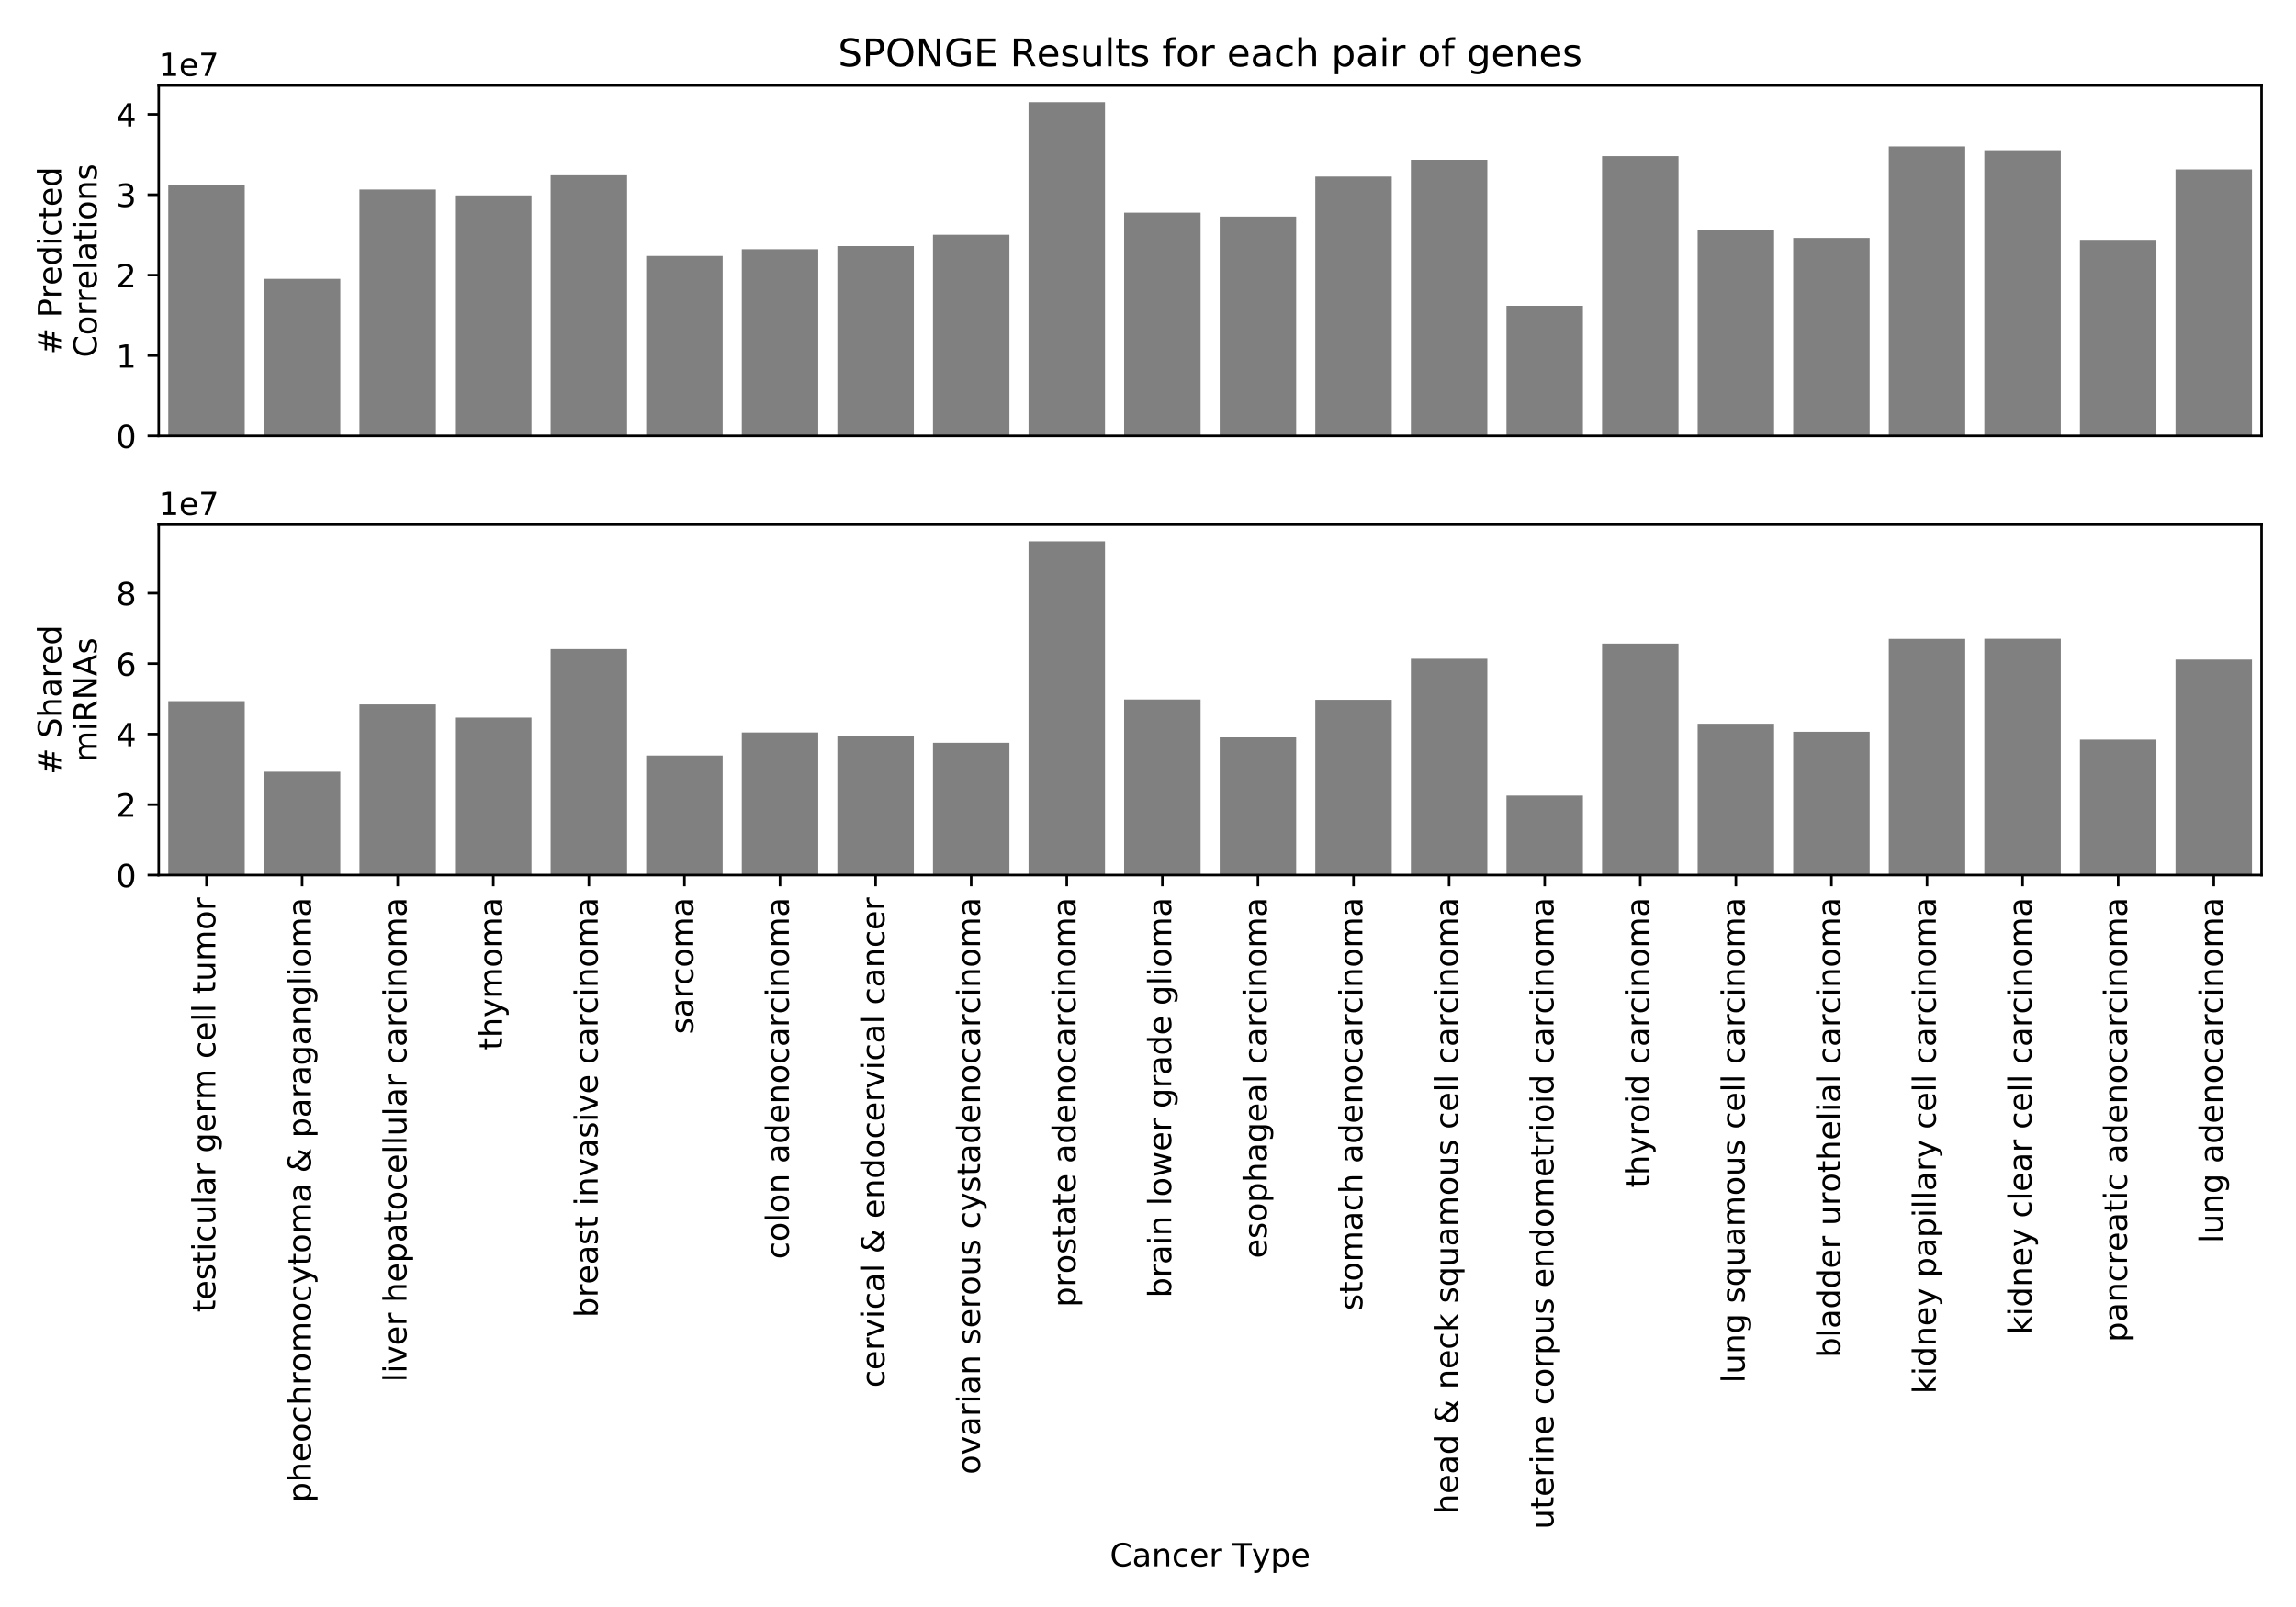 <?xml version="1.0" encoding="utf-8" standalone="no"?>
<!DOCTYPE svg PUBLIC "-//W3C//DTD SVG 1.1//EN"
  "http://www.w3.org/Graphics/SVG/1.1/DTD/svg11.dtd">
<!-- Created with matplotlib (https://matplotlib.org/) -->
<svg height="504pt" version="1.1" viewBox="0 0 720 504" width="720pt" xmlns="http://www.w3.org/2000/svg" xmlns:xlink="http://www.w3.org/1999/xlink">
 <defs>
  <style type="text/css">
*{stroke-linecap:butt;stroke-linejoin:round;}
  </style>
 </defs>
 <g id="figure_1">
  <g id="patch_1">
   <path d="M 0 504 
L 720 504 
L 720 0 
L 0 0 
z
" style="fill:#ffffff;"/>
  </g>
  <g id="axes_1">
   <g id="patch_2">
    <path d="M 49.775 136.725 
L 709.2 136.725 
L 709.2 26.8 
L 49.775 26.8 
z
" style="fill:#ffffff;"/>
   </g>
   <g id="patch_3">
    <path clip-path="url(#p7cb71bde61)" d="M 52.772 136.725 
L 76.751 136.725 
L 76.751 58.157 
L 52.772 58.157 
z
" style="fill:#808080;"/>
   </g>
   <g id="patch_4">
    <path clip-path="url(#p7cb71bde61)" d="M 82.746 136.725 
L 106.725 136.725 
L 106.725 87.46 
L 82.746 87.46 
z
" style="fill:#808080;"/>
   </g>
   <g id="patch_5">
    <path clip-path="url(#p7cb71bde61)" d="M 112.72 136.725 
L 136.699 136.725 
L 136.699 59.447 
L 112.72 59.447 
z
" style="fill:#808080;"/>
   </g>
   <g id="patch_6">
    <path clip-path="url(#p7cb71bde61)" d="M 142.694 136.725 
L 166.673 136.725 
L 166.673 61.288 
L 142.694 61.288 
z
" style="fill:#808080;"/>
   </g>
   <g id="patch_7">
    <path clip-path="url(#p7cb71bde61)" d="M 172.668 136.725 
L 196.647 136.725 
L 196.647 54.979 
L 172.668 54.979 
z
" style="fill:#808080;"/>
   </g>
   <g id="patch_8">
    <path clip-path="url(#p7cb71bde61)" d="M 202.642 136.725 
L 226.621 136.725 
L 226.621 80.274 
L 202.642 80.274 
z
" style="fill:#808080;"/>
   </g>
   <g id="patch_9">
    <path clip-path="url(#p7cb71bde61)" d="M 232.616 136.725 
L 256.595 136.725 
L 256.595 78.154 
L 232.616 78.154 
z
" style="fill:#808080;"/>
   </g>
   <g id="patch_10">
    <path clip-path="url(#p7cb71bde61)" d="M 262.589 136.725 
L 286.569 136.725 
L 286.569 77.192 
L 262.589 77.192 
z
" style="fill:#808080;"/>
   </g>
   <g id="patch_11">
    <path clip-path="url(#p7cb71bde61)" d="M 292.563 136.725 
L 316.542 136.725 
L 316.542 73.63 
L 292.563 73.63 
z
" style="fill:#808080;"/>
   </g>
   <g id="patch_12">
    <path clip-path="url(#p7cb71bde61)" d="M 322.537 136.725 
L 346.516 136.725 
L 346.516 32.035 
L 322.537 32.035 
z
" style="fill:#808080;"/>
   </g>
   <g id="patch_13">
    <path clip-path="url(#p7cb71bde61)" d="M 352.511 136.725 
L 376.49 136.725 
L 376.49 66.702 
L 352.511 66.702 
z
" style="fill:#808080;"/>
   </g>
   <g id="patch_14">
    <path clip-path="url(#p7cb71bde61)" d="M 382.485 136.725 
L 406.464 136.725 
L 406.464 67.929 
L 382.485 67.929 
z
" style="fill:#808080;"/>
   </g>
   <g id="patch_15">
    <path clip-path="url(#p7cb71bde61)" d="M 412.459 136.725 
L 436.438 136.725 
L 436.438 55.382 
L 412.459 55.382 
z
" style="fill:#808080;"/>
   </g>
   <g id="patch_16">
    <path clip-path="url(#p7cb71bde61)" d="M 442.433 136.725 
L 466.412 136.725 
L 466.412 50.117 
L 442.433 50.117 
z
" style="fill:#808080;"/>
   </g>
   <g id="patch_17">
    <path clip-path="url(#p7cb71bde61)" d="M 472.406 136.725 
L 496.386 136.725 
L 496.386 95.912 
L 472.406 95.912 
z
" style="fill:#808080;"/>
   </g>
   <g id="patch_18">
    <path clip-path="url(#p7cb71bde61)" d="M 502.38 136.725 
L 526.359 136.725 
L 526.359 48.98 
L 502.38 48.98 
z
" style="fill:#808080;"/>
   </g>
   <g id="patch_19">
    <path clip-path="url(#p7cb71bde61)" d="M 532.354 136.725 
L 556.333 136.725 
L 556.333 72.247 
L 532.354 72.247 
z
" style="fill:#808080;"/>
   </g>
   <g id="patch_20">
    <path clip-path="url(#p7cb71bde61)" d="M 562.328 136.725 
L 586.307 136.725 
L 586.307 74.636 
L 562.328 74.636 
z
" style="fill:#808080;"/>
   </g>
   <g id="patch_21">
    <path clip-path="url(#p7cb71bde61)" d="M 592.302 136.725 
L 616.281 136.725 
L 616.281 45.923 
L 592.302 45.923 
z
" style="fill:#808080;"/>
   </g>
   <g id="patch_22">
    <path clip-path="url(#p7cb71bde61)" d="M 622.276 136.725 
L 646.255 136.725 
L 646.255 47.121 
L 622.276 47.121 
z
" style="fill:#808080;"/>
   </g>
   <g id="patch_23">
    <path clip-path="url(#p7cb71bde61)" d="M 652.25 136.725 
L 676.229 136.725 
L 676.229 75.223 
L 652.25 75.223 
z
" style="fill:#808080;"/>
   </g>
   <g id="patch_24">
    <path clip-path="url(#p7cb71bde61)" d="M 682.224 136.725 
L 706.203 136.725 
L 706.203 53.147 
L 682.224 53.147 
z
" style="fill:#808080;"/>
   </g>
   <g id="matplotlib.axis_1">
    <g id="ytick_1">
     <g id="line2d_1">
      <defs>
       <path d="M 0 0 
L -3.5 0 
" id="maef766b489" style="stroke:#000000;stroke-width:0.8;"/>
      </defs>
      <g>
       <use style="stroke:#000000;stroke-width:0.8;" x="49.775" xlink:href="#maef766b489" y="136.725"/>
      </g>
     </g>
     <g id="text_1">
      <!-- 0 -->
      <defs>
       <path d="M 31.781 66.406 
Q 24.172 66.406 20.328 58.906 
Q 16.5 51.422 16.5 36.375 
Q 16.5 21.391 20.328 13.891 
Q 24.172 6.391 31.781 6.391 
Q 39.453 6.391 43.281 13.891 
Q 47.125 21.391 47.125 36.375 
Q 47.125 51.422 43.281 58.906 
Q 39.453 66.406 31.781 66.406 
z
M 31.781 74.219 
Q 44.047 74.219 50.516 64.516 
Q 56.984 54.828 56.984 36.375 
Q 56.984 17.969 50.516 8.266 
Q 44.047 -1.422 31.781 -1.422 
Q 19.531 -1.422 13.062 8.266 
Q 6.594 17.969 6.594 36.375 
Q 6.594 54.828 13.062 64.516 
Q 19.531 74.219 31.781 74.219 
z
" id="DejaVuSans-48"/>
      </defs>
      <g transform="translate(36.413 140.524)scale(0.1 -0.1)">
       <use xlink:href="#DejaVuSans-48"/>
      </g>
     </g>
    </g>
    <g id="ytick_2">
     <g id="line2d_2">
      <g>
       <use style="stroke:#000000;stroke-width:0.8;" x="49.775" xlink:href="#maef766b489" y="111.511"/>
      </g>
     </g>
     <g id="text_2">
      <!-- 1 -->
      <defs>
       <path d="M 12.406 8.297 
L 28.516 8.297 
L 28.516 63.922 
L 10.984 60.406 
L 10.984 69.391 
L 28.422 72.906 
L 38.281 72.906 
L 38.281 8.297 
L 54.391 8.297 
L 54.391 0 
L 12.406 0 
z
" id="DejaVuSans-49"/>
      </defs>
      <g transform="translate(36.413 115.31)scale(0.1 -0.1)">
       <use xlink:href="#DejaVuSans-49"/>
      </g>
     </g>
    </g>
    <g id="ytick_3">
     <g id="line2d_3">
      <g>
       <use style="stroke:#000000;stroke-width:0.8;" x="49.775" xlink:href="#maef766b489" y="86.296"/>
      </g>
     </g>
     <g id="text_3">
      <!-- 2 -->
      <defs>
       <path d="M 19.188 8.297 
L 53.609 8.297 
L 53.609 0 
L 7.328 0 
L 7.328 8.297 
Q 12.938 14.109 22.625 23.891 
Q 32.328 33.688 34.812 36.531 
Q 39.547 41.844 41.422 45.531 
Q 43.312 49.219 43.312 52.781 
Q 43.312 58.594 39.234 62.25 
Q 35.156 65.922 28.609 65.922 
Q 23.969 65.922 18.812 64.312 
Q 13.672 62.703 7.812 59.422 
L 7.812 69.391 
Q 13.766 71.781 18.938 73 
Q 24.125 74.219 28.422 74.219 
Q 39.75 74.219 46.484 68.547 
Q 53.219 62.891 53.219 53.422 
Q 53.219 48.922 51.531 44.891 
Q 49.859 40.875 45.406 35.406 
Q 44.188 33.984 37.641 27.219 
Q 31.109 20.453 19.188 8.297 
z
" id="DejaVuSans-50"/>
      </defs>
      <g transform="translate(36.413 90.095)scale(0.1 -0.1)">
       <use xlink:href="#DejaVuSans-50"/>
      </g>
     </g>
    </g>
    <g id="ytick_4">
     <g id="line2d_4">
      <g>
       <use style="stroke:#000000;stroke-width:0.8;" x="49.775" xlink:href="#maef766b489" y="61.082"/>
      </g>
     </g>
     <g id="text_4">
      <!-- 3 -->
      <defs>
       <path d="M 40.578 39.312 
Q 47.656 37.797 51.625 33 
Q 55.609 28.219 55.609 21.188 
Q 55.609 10.406 48.188 4.484 
Q 40.766 -1.422 27.094 -1.422 
Q 22.516 -1.422 17.656 -0.516 
Q 12.797 0.391 7.625 2.203 
L 7.625 11.719 
Q 11.719 9.328 16.594 8.109 
Q 21.484 6.891 26.812 6.891 
Q 36.078 6.891 40.938 10.547 
Q 45.797 14.203 45.797 21.188 
Q 45.797 27.641 41.281 31.266 
Q 36.766 34.906 28.719 34.906 
L 20.219 34.906 
L 20.219 43.016 
L 29.109 43.016 
Q 36.375 43.016 40.234 45.922 
Q 44.094 48.828 44.094 54.297 
Q 44.094 59.906 40.109 62.906 
Q 36.141 65.922 28.719 65.922 
Q 24.656 65.922 20.016 65.031 
Q 15.375 64.156 9.812 62.312 
L 9.812 71.094 
Q 15.438 72.656 20.344 73.438 
Q 25.25 74.219 29.594 74.219 
Q 40.828 74.219 47.359 69.109 
Q 53.906 64.016 53.906 55.328 
Q 53.906 49.266 50.438 45.094 
Q 46.969 40.922 40.578 39.312 
z
" id="DejaVuSans-51"/>
      </defs>
      <g transform="translate(36.413 64.881)scale(0.1 -0.1)">
       <use xlink:href="#DejaVuSans-51"/>
      </g>
     </g>
    </g>
    <g id="ytick_5">
     <g id="line2d_5">
      <g>
       <use style="stroke:#000000;stroke-width:0.8;" x="49.775" xlink:href="#maef766b489" y="35.867"/>
      </g>
     </g>
     <g id="text_5">
      <!-- 4 -->
      <defs>
       <path d="M 37.797 64.312 
L 12.891 25.391 
L 37.797 25.391 
z
M 35.203 72.906 
L 47.609 72.906 
L 47.609 25.391 
L 58.016 25.391 
L 58.016 17.188 
L 47.609 17.188 
L 47.609 0 
L 37.797 0 
L 37.797 17.188 
L 4.891 17.188 
L 4.891 26.703 
z
" id="DejaVuSans-52"/>
      </defs>
      <g transform="translate(36.413 39.666)scale(0.1 -0.1)">
       <use xlink:href="#DejaVuSans-52"/>
      </g>
     </g>
    </g>
    <g id="text_6">
     <!-- # Predicted -->
     <defs>
      <path d="M 51.125 44 
L 36.922 44 
L 32.812 27.688 
L 47.125 27.688 
z
M 43.797 71.781 
L 38.719 51.516 
L 52.984 51.516 
L 58.109 71.781 
L 65.922 71.781 
L 60.891 51.516 
L 76.125 51.516 
L 76.125 44 
L 58.984 44 
L 54.984 27.688 
L 70.516 27.688 
L 70.516 20.219 
L 53.078 20.219 
L 48 0 
L 40.188 0 
L 45.219 20.219 
L 30.906 20.219 
L 25.875 0 
L 18.016 0 
L 23.094 20.219 
L 7.719 20.219 
L 7.719 27.688 
L 24.906 27.688 
L 29 44 
L 13.281 44 
L 13.281 51.516 
L 30.906 51.516 
L 35.891 71.781 
z
" id="DejaVuSans-35"/>
      <path id="DejaVuSans-32"/>
      <path d="M 19.672 64.797 
L 19.672 37.406 
L 32.078 37.406 
Q 38.969 37.406 42.719 40.969 
Q 46.484 44.531 46.484 51.125 
Q 46.484 57.672 42.719 61.234 
Q 38.969 64.797 32.078 64.797 
z
M 9.812 72.906 
L 32.078 72.906 
Q 44.344 72.906 50.609 67.359 
Q 56.891 61.812 56.891 51.125 
Q 56.891 40.328 50.609 34.812 
Q 44.344 29.297 32.078 29.297 
L 19.672 29.297 
L 19.672 0 
L 9.812 0 
z
" id="DejaVuSans-80"/>
      <path d="M 41.109 46.297 
Q 39.594 47.172 37.812 47.578 
Q 36.031 48 33.891 48 
Q 26.266 48 22.188 43.047 
Q 18.109 38.094 18.109 28.812 
L 18.109 0 
L 9.078 0 
L 9.078 54.688 
L 18.109 54.688 
L 18.109 46.188 
Q 20.953 51.172 25.484 53.578 
Q 30.031 56 36.531 56 
Q 37.453 56 38.578 55.875 
Q 39.703 55.766 41.062 55.516 
z
" id="DejaVuSans-114"/>
      <path d="M 56.203 29.594 
L 56.203 25.203 
L 14.891 25.203 
Q 15.484 15.922 20.484 11.062 
Q 25.484 6.203 34.422 6.203 
Q 39.594 6.203 44.453 7.469 
Q 49.312 8.734 54.109 11.281 
L 54.109 2.781 
Q 49.266 0.734 44.188 -0.344 
Q 39.109 -1.422 33.891 -1.422 
Q 20.797 -1.422 13.156 6.188 
Q 5.516 13.812 5.516 26.812 
Q 5.516 40.234 12.766 48.109 
Q 20.016 56 32.328 56 
Q 43.359 56 49.781 48.891 
Q 56.203 41.797 56.203 29.594 
z
M 47.219 32.234 
Q 47.125 39.594 43.094 43.984 
Q 39.062 48.391 32.422 48.391 
Q 24.906 48.391 20.391 44.141 
Q 15.875 39.891 15.188 32.172 
z
" id="DejaVuSans-101"/>
      <path d="M 45.406 46.391 
L 45.406 75.984 
L 54.391 75.984 
L 54.391 0 
L 45.406 0 
L 45.406 8.203 
Q 42.578 3.328 38.25 0.953 
Q 33.938 -1.422 27.875 -1.422 
Q 17.969 -1.422 11.734 6.484 
Q 5.516 14.406 5.516 27.297 
Q 5.516 40.188 11.734 48.094 
Q 17.969 56 27.875 56 
Q 33.938 56 38.25 53.625 
Q 42.578 51.266 45.406 46.391 
z
M 14.797 27.297 
Q 14.797 17.391 18.875 11.75 
Q 22.953 6.109 30.078 6.109 
Q 37.203 6.109 41.297 11.75 
Q 45.406 17.391 45.406 27.297 
Q 45.406 37.203 41.297 42.844 
Q 37.203 48.484 30.078 48.484 
Q 22.953 48.484 18.875 42.844 
Q 14.797 37.203 14.797 27.297 
z
" id="DejaVuSans-100"/>
      <path d="M 9.422 54.688 
L 18.406 54.688 
L 18.406 0 
L 9.422 0 
z
M 9.422 75.984 
L 18.406 75.984 
L 18.406 64.594 
L 9.422 64.594 
z
" id="DejaVuSans-105"/>
      <path d="M 48.781 52.594 
L 48.781 44.188 
Q 44.969 46.297 41.141 47.344 
Q 37.312 48.391 33.406 48.391 
Q 24.656 48.391 19.812 42.844 
Q 14.984 37.312 14.984 27.297 
Q 14.984 17.281 19.812 11.734 
Q 24.656 6.203 33.406 6.203 
Q 37.312 6.203 41.141 7.25 
Q 44.969 8.297 48.781 10.406 
L 48.781 2.094 
Q 45.016 0.344 40.984 -0.531 
Q 36.969 -1.422 32.422 -1.422 
Q 20.062 -1.422 12.781 6.344 
Q 5.516 14.109 5.516 27.297 
Q 5.516 40.672 12.859 48.328 
Q 20.219 56 33.016 56 
Q 37.156 56 41.109 55.141 
Q 45.062 54.297 48.781 52.594 
z
" id="DejaVuSans-99"/>
      <path d="M 18.312 70.219 
L 18.312 54.688 
L 36.812 54.688 
L 36.812 47.703 
L 18.312 47.703 
L 18.312 18.016 
Q 18.312 11.328 20.141 9.422 
Q 21.969 7.516 27.594 7.516 
L 36.812 7.516 
L 36.812 0 
L 27.594 0 
Q 17.188 0 13.234 3.875 
Q 9.281 7.766 9.281 18.016 
L 9.281 47.703 
L 2.688 47.703 
L 2.688 54.688 
L 9.281 54.688 
L 9.281 70.219 
z
" id="DejaVuSans-116"/>
     </defs>
     <g transform="translate(19.135 111.209)rotate(-90)scale(0.1 -0.1)">
      <use xlink:href="#DejaVuSans-35"/>
      <use x="83.789" xlink:href="#DejaVuSans-32"/>
      <use x="115.576" xlink:href="#DejaVuSans-80"/>
      <use x="175.863" xlink:href="#DejaVuSans-114"/>
      <use x="216.945" xlink:href="#DejaVuSans-101"/>
      <use x="278.469" xlink:href="#DejaVuSans-100"/>
      <use x="341.945" xlink:href="#DejaVuSans-105"/>
      <use x="369.729" xlink:href="#DejaVuSans-99"/>
      <use x="424.709" xlink:href="#DejaVuSans-116"/>
      <use x="463.918" xlink:href="#DejaVuSans-101"/>
      <use x="525.441" xlink:href="#DejaVuSans-100"/>
     </g>
     <!-- Correlations -->
     <defs>
      <path d="M 64.406 67.281 
L 64.406 56.891 
Q 59.422 61.531 53.781 63.812 
Q 48.141 66.109 41.797 66.109 
Q 29.297 66.109 22.656 58.469 
Q 16.016 50.828 16.016 36.375 
Q 16.016 21.969 22.656 14.328 
Q 29.297 6.688 41.797 6.688 
Q 48.141 6.688 53.781 8.984 
Q 59.422 11.281 64.406 15.922 
L 64.406 5.609 
Q 59.234 2.094 53.438 0.328 
Q 47.656 -1.422 41.219 -1.422 
Q 24.656 -1.422 15.125 8.703 
Q 5.609 18.844 5.609 36.375 
Q 5.609 53.953 15.125 64.078 
Q 24.656 74.219 41.219 74.219 
Q 47.75 74.219 53.531 72.484 
Q 59.328 70.75 64.406 67.281 
z
" id="DejaVuSans-67"/>
      <path d="M 30.609 48.391 
Q 23.391 48.391 19.188 42.75 
Q 14.984 37.109 14.984 27.297 
Q 14.984 17.484 19.156 11.844 
Q 23.344 6.203 30.609 6.203 
Q 37.797 6.203 41.984 11.859 
Q 46.188 17.531 46.188 27.297 
Q 46.188 37.016 41.984 42.703 
Q 37.797 48.391 30.609 48.391 
z
M 30.609 56 
Q 42.328 56 49.016 48.375 
Q 55.719 40.766 55.719 27.297 
Q 55.719 13.875 49.016 6.219 
Q 42.328 -1.422 30.609 -1.422 
Q 18.844 -1.422 12.172 6.219 
Q 5.516 13.875 5.516 27.297 
Q 5.516 40.766 12.172 48.375 
Q 18.844 56 30.609 56 
z
" id="DejaVuSans-111"/>
      <path d="M 9.422 75.984 
L 18.406 75.984 
L 18.406 0 
L 9.422 0 
z
" id="DejaVuSans-108"/>
      <path d="M 34.281 27.484 
Q 23.391 27.484 19.188 25 
Q 14.984 22.516 14.984 16.5 
Q 14.984 11.719 18.141 8.906 
Q 21.297 6.109 26.703 6.109 
Q 34.188 6.109 38.703 11.406 
Q 43.219 16.703 43.219 25.484 
L 43.219 27.484 
z
M 52.203 31.203 
L 52.203 0 
L 43.219 0 
L 43.219 8.297 
Q 40.141 3.328 35.547 0.953 
Q 30.953 -1.422 24.312 -1.422 
Q 15.922 -1.422 10.953 3.297 
Q 6 8.016 6 15.922 
Q 6 25.141 12.172 29.828 
Q 18.359 34.516 30.609 34.516 
L 43.219 34.516 
L 43.219 35.406 
Q 43.219 41.609 39.141 45 
Q 35.062 48.391 27.688 48.391 
Q 23 48.391 18.547 47.266 
Q 14.109 46.141 10.016 43.891 
L 10.016 52.203 
Q 14.938 54.109 19.578 55.047 
Q 24.219 56 28.609 56 
Q 40.484 56 46.344 49.844 
Q 52.203 43.703 52.203 31.203 
z
" id="DejaVuSans-97"/>
      <path d="M 54.891 33.016 
L 54.891 0 
L 45.906 0 
L 45.906 32.719 
Q 45.906 40.484 42.875 44.328 
Q 39.844 48.188 33.797 48.188 
Q 26.516 48.188 22.312 43.547 
Q 18.109 38.922 18.109 30.906 
L 18.109 0 
L 9.078 0 
L 9.078 54.688 
L 18.109 54.688 
L 18.109 46.188 
Q 21.344 51.125 25.703 53.562 
Q 30.078 56 35.797 56 
Q 45.219 56 50.047 50.172 
Q 54.891 44.344 54.891 33.016 
z
" id="DejaVuSans-110"/>
      <path d="M 44.281 53.078 
L 44.281 44.578 
Q 40.484 46.531 36.375 47.5 
Q 32.281 48.484 27.875 48.484 
Q 21.188 48.484 17.844 46.438 
Q 14.5 44.391 14.5 40.281 
Q 14.5 37.156 16.891 35.375 
Q 19.281 33.594 26.516 31.984 
L 29.594 31.297 
Q 39.156 29.25 43.188 25.516 
Q 47.219 21.781 47.219 15.094 
Q 47.219 7.469 41.188 3.016 
Q 35.156 -1.422 24.609 -1.422 
Q 20.219 -1.422 15.453 -0.562 
Q 10.688 0.297 5.422 2 
L 5.422 11.281 
Q 10.406 8.688 15.234 7.391 
Q 20.062 6.109 24.812 6.109 
Q 31.156 6.109 34.562 8.281 
Q 37.984 10.453 37.984 14.406 
Q 37.984 18.062 35.516 20.016 
Q 33.062 21.969 24.703 23.781 
L 21.578 24.516 
Q 13.234 26.266 9.516 29.906 
Q 5.812 33.547 5.812 39.891 
Q 5.812 47.609 11.281 51.797 
Q 16.75 56 26.812 56 
Q 31.781 56 36.172 55.266 
Q 40.578 54.547 44.281 53.078 
z
" id="DejaVuSans-115"/>
     </defs>
     <g transform="translate(30.333 112.134)rotate(-90)scale(0.1 -0.1)">
      <use xlink:href="#DejaVuSans-67"/>
      <use x="69.824" xlink:href="#DejaVuSans-111"/>
      <use x="131.006" xlink:href="#DejaVuSans-114"/>
      <use x="172.104" xlink:href="#DejaVuSans-114"/>
      <use x="213.186" xlink:href="#DejaVuSans-101"/>
      <use x="274.709" xlink:href="#DejaVuSans-108"/>
      <use x="302.492" xlink:href="#DejaVuSans-97"/>
      <use x="363.771" xlink:href="#DejaVuSans-116"/>
      <use x="402.98" xlink:href="#DejaVuSans-105"/>
      <use x="430.764" xlink:href="#DejaVuSans-111"/>
      <use x="491.945" xlink:href="#DejaVuSans-110"/>
      <use x="555.324" xlink:href="#DejaVuSans-115"/>
     </g>
    </g>
    <g id="text_7">
     <!-- 1e7 -->
     <defs>
      <path d="M 8.203 72.906 
L 55.078 72.906 
L 55.078 68.703 
L 28.609 0 
L 18.312 0 
L 43.219 64.594 
L 8.203 64.594 
z
" id="DejaVuSans-55"/>
     </defs>
     <g transform="translate(49.775 23.8)scale(0.1 -0.1)">
      <use xlink:href="#DejaVuSans-49"/>
      <use x="63.623" xlink:href="#DejaVuSans-101"/>
      <use x="125.146" xlink:href="#DejaVuSans-55"/>
     </g>
    </g>
   </g>
   <g id="line2d_6">
    <path clip-path="url(#p7cb71bde61)" d="M 0 0 
" style="fill:none;stroke:#424242;stroke-linecap:square;stroke-width:2.7;"/>
   </g>
   <g id="line2d_7">
    <path clip-path="url(#p7cb71bde61)" d="M 0 0 
" style="fill:none;stroke:#424242;stroke-linecap:square;stroke-width:2.7;"/>
   </g>
   <g id="line2d_8">
    <path clip-path="url(#p7cb71bde61)" d="M 0 0 
" style="fill:none;stroke:#424242;stroke-linecap:square;stroke-width:2.7;"/>
   </g>
   <g id="line2d_9">
    <path clip-path="url(#p7cb71bde61)" d="M 0 0 
" style="fill:none;stroke:#424242;stroke-linecap:square;stroke-width:2.7;"/>
   </g>
   <g id="line2d_10">
    <path clip-path="url(#p7cb71bde61)" d="M 0 0 
" style="fill:none;stroke:#424242;stroke-linecap:square;stroke-width:2.7;"/>
   </g>
   <g id="line2d_11">
    <path clip-path="url(#p7cb71bde61)" d="M 0 0 
" style="fill:none;stroke:#424242;stroke-linecap:square;stroke-width:2.7;"/>
   </g>
   <g id="line2d_12">
    <path clip-path="url(#p7cb71bde61)" d="M 0 0 
" style="fill:none;stroke:#424242;stroke-linecap:square;stroke-width:2.7;"/>
   </g>
   <g id="line2d_13">
    <path clip-path="url(#p7cb71bde61)" d="M 0 0 
" style="fill:none;stroke:#424242;stroke-linecap:square;stroke-width:2.7;"/>
   </g>
   <g id="line2d_14">
    <path clip-path="url(#p7cb71bde61)" d="M 0 0 
" style="fill:none;stroke:#424242;stroke-linecap:square;stroke-width:2.7;"/>
   </g>
   <g id="line2d_15">
    <path clip-path="url(#p7cb71bde61)" d="M 0 0 
" style="fill:none;stroke:#424242;stroke-linecap:square;stroke-width:2.7;"/>
   </g>
   <g id="line2d_16">
    <path clip-path="url(#p7cb71bde61)" d="M 0 0 
" style="fill:none;stroke:#424242;stroke-linecap:square;stroke-width:2.7;"/>
   </g>
   <g id="line2d_17">
    <path clip-path="url(#p7cb71bde61)" d="M 0 0 
" style="fill:none;stroke:#424242;stroke-linecap:square;stroke-width:2.7;"/>
   </g>
   <g id="line2d_18">
    <path clip-path="url(#p7cb71bde61)" d="M 0 0 
" style="fill:none;stroke:#424242;stroke-linecap:square;stroke-width:2.7;"/>
   </g>
   <g id="line2d_19">
    <path clip-path="url(#p7cb71bde61)" d="M 0 0 
" style="fill:none;stroke:#424242;stroke-linecap:square;stroke-width:2.7;"/>
   </g>
   <g id="line2d_20">
    <path clip-path="url(#p7cb71bde61)" d="M 0 0 
" style="fill:none;stroke:#424242;stroke-linecap:square;stroke-width:2.7;"/>
   </g>
   <g id="line2d_21">
    <path clip-path="url(#p7cb71bde61)" d="M 0 0 
" style="fill:none;stroke:#424242;stroke-linecap:square;stroke-width:2.7;"/>
   </g>
   <g id="line2d_22">
    <path clip-path="url(#p7cb71bde61)" d="M 0 0 
" style="fill:none;stroke:#424242;stroke-linecap:square;stroke-width:2.7;"/>
   </g>
   <g id="line2d_23">
    <path clip-path="url(#p7cb71bde61)" d="M 0 0 
" style="fill:none;stroke:#424242;stroke-linecap:square;stroke-width:2.7;"/>
   </g>
   <g id="line2d_24">
    <path clip-path="url(#p7cb71bde61)" d="M 0 0 
" style="fill:none;stroke:#424242;stroke-linecap:square;stroke-width:2.7;"/>
   </g>
   <g id="line2d_25">
    <path clip-path="url(#p7cb71bde61)" d="M 0 0 
" style="fill:none;stroke:#424242;stroke-linecap:square;stroke-width:2.7;"/>
   </g>
   <g id="line2d_26">
    <path clip-path="url(#p7cb71bde61)" d="M 0 0 
" style="fill:none;stroke:#424242;stroke-linecap:square;stroke-width:2.7;"/>
   </g>
   <g id="line2d_27">
    <path clip-path="url(#p7cb71bde61)" d="M 0 0 
" style="fill:none;stroke:#424242;stroke-linecap:square;stroke-width:2.7;"/>
   </g>
   <g id="patch_25">
    <path d="M 49.775 136.725 
L 49.775 26.8 
" style="fill:none;stroke:#000000;stroke-linecap:square;stroke-linejoin:miter;stroke-width:0.8;"/>
   </g>
   <g id="patch_26">
    <path d="M 709.2 136.725 
L 709.2 26.8 
" style="fill:none;stroke:#000000;stroke-linecap:square;stroke-linejoin:miter;stroke-width:0.8;"/>
   </g>
   <g id="patch_27">
    <path d="M 49.775 136.725 
L 709.2 136.725 
" style="fill:none;stroke:#000000;stroke-linecap:square;stroke-linejoin:miter;stroke-width:0.8;"/>
   </g>
   <g id="patch_28">
    <path d="M 49.775 26.8 
L 709.2 26.8 
" style="fill:none;stroke:#000000;stroke-linecap:square;stroke-linejoin:miter;stroke-width:0.8;"/>
   </g>
   <g id="text_8">
    <!-- SPONGE Results for each pair of genes -->
    <defs>
     <path d="M 53.516 70.516 
L 53.516 60.891 
Q 47.906 63.578 42.922 64.891 
Q 37.938 66.219 33.297 66.219 
Q 25.25 66.219 20.875 63.094 
Q 16.5 59.969 16.5 54.203 
Q 16.5 49.359 19.406 46.891 
Q 22.312 44.438 30.422 42.922 
L 36.375 41.703 
Q 47.406 39.594 52.656 34.297 
Q 57.906 29 57.906 20.125 
Q 57.906 9.516 50.797 4.047 
Q 43.703 -1.422 29.984 -1.422 
Q 24.812 -1.422 18.969 -0.25 
Q 13.141 0.922 6.891 3.219 
L 6.891 13.375 
Q 12.891 10.016 18.656 8.297 
Q 24.422 6.594 29.984 6.594 
Q 38.422 6.594 43.016 9.906 
Q 47.609 13.234 47.609 19.391 
Q 47.609 24.75 44.312 27.781 
Q 41.016 30.812 33.5 32.328 
L 27.484 33.5 
Q 16.453 35.688 11.516 40.375 
Q 6.594 45.062 6.594 53.422 
Q 6.594 63.094 13.406 68.656 
Q 20.219 74.219 32.172 74.219 
Q 37.312 74.219 42.625 73.281 
Q 47.953 72.359 53.516 70.516 
z
" id="DejaVuSans-83"/>
     <path d="M 39.406 66.219 
Q 28.656 66.219 22.328 58.203 
Q 16.016 50.203 16.016 36.375 
Q 16.016 22.609 22.328 14.594 
Q 28.656 6.594 39.406 6.594 
Q 50.141 6.594 56.422 14.594 
Q 62.703 22.609 62.703 36.375 
Q 62.703 50.203 56.422 58.203 
Q 50.141 66.219 39.406 66.219 
z
M 39.406 74.219 
Q 54.734 74.219 63.906 63.938 
Q 73.094 53.656 73.094 36.375 
Q 73.094 19.141 63.906 8.859 
Q 54.734 -1.422 39.406 -1.422 
Q 24.031 -1.422 14.812 8.828 
Q 5.609 19.094 5.609 36.375 
Q 5.609 53.656 14.812 63.938 
Q 24.031 74.219 39.406 74.219 
z
" id="DejaVuSans-79"/>
     <path d="M 9.812 72.906 
L 23.094 72.906 
L 55.422 11.922 
L 55.422 72.906 
L 64.984 72.906 
L 64.984 0 
L 51.703 0 
L 19.391 60.984 
L 19.391 0 
L 9.812 0 
z
" id="DejaVuSans-78"/>
     <path d="M 59.516 10.406 
L 59.516 29.984 
L 43.406 29.984 
L 43.406 38.094 
L 69.281 38.094 
L 69.281 6.781 
Q 63.578 2.734 56.688 0.656 
Q 49.812 -1.422 42 -1.422 
Q 24.906 -1.422 15.25 8.562 
Q 5.609 18.562 5.609 36.375 
Q 5.609 54.25 15.25 64.234 
Q 24.906 74.219 42 74.219 
Q 49.125 74.219 55.547 72.453 
Q 61.969 70.703 67.391 67.281 
L 67.391 56.781 
Q 61.922 61.422 55.766 63.766 
Q 49.609 66.109 42.828 66.109 
Q 29.438 66.109 22.719 58.641 
Q 16.016 51.172 16.016 36.375 
Q 16.016 21.625 22.719 14.156 
Q 29.438 6.688 42.828 6.688 
Q 48.047 6.688 52.141 7.594 
Q 56.25 8.5 59.516 10.406 
z
" id="DejaVuSans-71"/>
     <path d="M 9.812 72.906 
L 55.906 72.906 
L 55.906 64.594 
L 19.672 64.594 
L 19.672 43.016 
L 54.391 43.016 
L 54.391 34.719 
L 19.672 34.719 
L 19.672 8.297 
L 56.781 8.297 
L 56.781 0 
L 9.812 0 
z
" id="DejaVuSans-69"/>
     <path d="M 44.391 34.188 
Q 47.562 33.109 50.562 29.594 
Q 53.562 26.078 56.594 19.922 
L 66.609 0 
L 56 0 
L 46.688 18.703 
Q 43.062 26.031 39.672 28.422 
Q 36.281 30.812 30.422 30.812 
L 19.672 30.812 
L 19.672 0 
L 9.812 0 
L 9.812 72.906 
L 32.078 72.906 
Q 44.578 72.906 50.734 67.672 
Q 56.891 62.453 56.891 51.906 
Q 56.891 45.016 53.688 40.469 
Q 50.484 35.938 44.391 34.188 
z
M 19.672 64.797 
L 19.672 38.922 
L 32.078 38.922 
Q 39.203 38.922 42.844 42.219 
Q 46.484 45.516 46.484 51.906 
Q 46.484 58.297 42.844 61.547 
Q 39.203 64.797 32.078 64.797 
z
" id="DejaVuSans-82"/>
     <path d="M 8.5 21.578 
L 8.5 54.688 
L 17.484 54.688 
L 17.484 21.922 
Q 17.484 14.156 20.5 10.266 
Q 23.531 6.391 29.594 6.391 
Q 36.859 6.391 41.078 11.031 
Q 45.312 15.672 45.312 23.688 
L 45.312 54.688 
L 54.297 54.688 
L 54.297 0 
L 45.312 0 
L 45.312 8.406 
Q 42.047 3.422 37.719 1 
Q 33.406 -1.422 27.688 -1.422 
Q 18.266 -1.422 13.375 4.438 
Q 8.5 10.297 8.5 21.578 
z
M 31.109 56 
z
" id="DejaVuSans-117"/>
     <path d="M 37.109 75.984 
L 37.109 68.5 
L 28.516 68.5 
Q 23.688 68.5 21.797 66.547 
Q 19.922 64.594 19.922 59.516 
L 19.922 54.688 
L 34.719 54.688 
L 34.719 47.703 
L 19.922 47.703 
L 19.922 0 
L 10.891 0 
L 10.891 47.703 
L 2.297 47.703 
L 2.297 54.688 
L 10.891 54.688 
L 10.891 58.5 
Q 10.891 67.625 15.141 71.797 
Q 19.391 75.984 28.609 75.984 
z
" id="DejaVuSans-102"/>
     <path d="M 54.891 33.016 
L 54.891 0 
L 45.906 0 
L 45.906 32.719 
Q 45.906 40.484 42.875 44.328 
Q 39.844 48.188 33.797 48.188 
Q 26.516 48.188 22.312 43.547 
Q 18.109 38.922 18.109 30.906 
L 18.109 0 
L 9.078 0 
L 9.078 75.984 
L 18.109 75.984 
L 18.109 46.188 
Q 21.344 51.125 25.703 53.562 
Q 30.078 56 35.797 56 
Q 45.219 56 50.047 50.172 
Q 54.891 44.344 54.891 33.016 
z
" id="DejaVuSans-104"/>
     <path d="M 18.109 8.203 
L 18.109 -20.797 
L 9.078 -20.797 
L 9.078 54.688 
L 18.109 54.688 
L 18.109 46.391 
Q 20.953 51.266 25.266 53.625 
Q 29.594 56 35.594 56 
Q 45.562 56 51.781 48.094 
Q 58.016 40.188 58.016 27.297 
Q 58.016 14.406 51.781 6.484 
Q 45.562 -1.422 35.594 -1.422 
Q 29.594 -1.422 25.266 0.953 
Q 20.953 3.328 18.109 8.203 
z
M 48.688 27.297 
Q 48.688 37.203 44.609 42.844 
Q 40.531 48.484 33.406 48.484 
Q 26.266 48.484 22.188 42.844 
Q 18.109 37.203 18.109 27.297 
Q 18.109 17.391 22.188 11.75 
Q 26.266 6.109 33.406 6.109 
Q 40.531 6.109 44.609 11.75 
Q 48.688 17.391 48.688 27.297 
z
" id="DejaVuSans-112"/>
     <path d="M 45.406 27.984 
Q 45.406 37.75 41.375 43.109 
Q 37.359 48.484 30.078 48.484 
Q 22.859 48.484 18.828 43.109 
Q 14.797 37.75 14.797 27.984 
Q 14.797 18.266 18.828 12.891 
Q 22.859 7.516 30.078 7.516 
Q 37.359 7.516 41.375 12.891 
Q 45.406 18.266 45.406 27.984 
z
M 54.391 6.781 
Q 54.391 -7.172 48.188 -13.984 
Q 42 -20.797 29.203 -20.797 
Q 24.469 -20.797 20.266 -20.094 
Q 16.062 -19.391 12.109 -17.922 
L 12.109 -9.188 
Q 16.062 -11.328 19.922 -12.344 
Q 23.781 -13.375 27.781 -13.375 
Q 36.625 -13.375 41.016 -8.766 
Q 45.406 -4.156 45.406 5.172 
L 45.406 9.625 
Q 42.625 4.781 38.281 2.391 
Q 33.938 0 27.875 0 
Q 17.828 0 11.672 7.656 
Q 5.516 15.328 5.516 27.984 
Q 5.516 40.672 11.672 48.328 
Q 17.828 56 27.875 56 
Q 33.938 56 38.281 53.609 
Q 42.625 51.219 45.406 46.391 
L 45.406 54.688 
L 54.391 54.688 
z
" id="DejaVuSans-103"/>
    </defs>
    <g transform="translate(262.793 20.8)scale(0.12 -0.12)">
     <use xlink:href="#DejaVuSans-83"/>
     <use x="63.477" xlink:href="#DejaVuSans-80"/>
     <use x="123.779" xlink:href="#DejaVuSans-79"/>
     <use x="202.49" xlink:href="#DejaVuSans-78"/>
     <use x="277.295" xlink:href="#DejaVuSans-71"/>
     <use x="354.785" xlink:href="#DejaVuSans-69"/>
     <use x="417.969" xlink:href="#DejaVuSans-32"/>
     <use x="449.756" xlink:href="#DejaVuSans-82"/>
     <use x="519.176" xlink:href="#DejaVuSans-101"/>
     <use x="580.699" xlink:href="#DejaVuSans-115"/>
     <use x="632.799" xlink:href="#DejaVuSans-117"/>
     <use x="696.178" xlink:href="#DejaVuSans-108"/>
     <use x="723.961" xlink:href="#DejaVuSans-116"/>
     <use x="763.17" xlink:href="#DejaVuSans-115"/>
     <use x="815.27" xlink:href="#DejaVuSans-32"/>
     <use x="847.057" xlink:href="#DejaVuSans-102"/>
     <use x="882.262" xlink:href="#DejaVuSans-111"/>
     <use x="943.443" xlink:href="#DejaVuSans-114"/>
     <use x="984.557" xlink:href="#DejaVuSans-32"/>
     <use x="1016.344" xlink:href="#DejaVuSans-101"/>
     <use x="1077.867" xlink:href="#DejaVuSans-97"/>
     <use x="1139.146" xlink:href="#DejaVuSans-99"/>
     <use x="1194.127" xlink:href="#DejaVuSans-104"/>
     <use x="1257.506" xlink:href="#DejaVuSans-32"/>
     <use x="1289.293" xlink:href="#DejaVuSans-112"/>
     <use x="1352.77" xlink:href="#DejaVuSans-97"/>
     <use x="1414.049" xlink:href="#DejaVuSans-105"/>
     <use x="1441.832" xlink:href="#DejaVuSans-114"/>
     <use x="1482.945" xlink:href="#DejaVuSans-32"/>
     <use x="1514.732" xlink:href="#DejaVuSans-111"/>
     <use x="1575.914" xlink:href="#DejaVuSans-102"/>
     <use x="1611.119" xlink:href="#DejaVuSans-32"/>
     <use x="1642.906" xlink:href="#DejaVuSans-103"/>
     <use x="1706.383" xlink:href="#DejaVuSans-101"/>
     <use x="1767.906" xlink:href="#DejaVuSans-110"/>
     <use x="1831.285" xlink:href="#DejaVuSans-101"/>
     <use x="1892.809" xlink:href="#DejaVuSans-115"/>
    </g>
   </g>
  </g>
  <g id="axes_2">
   <g id="patch_29">
    <path d="M 49.775 274.45 
L 709.2 274.45 
L 709.2 164.525 
L 49.775 164.525 
z
" style="fill:#ffffff;"/>
   </g>
   <g id="patch_30">
    <path clip-path="url(#paa2bef03d4)" d="M 52.772 274.45 
L 76.751 274.45 
L 76.751 219.89 
L 52.772 219.89 
z
" style="fill:#808080;"/>
   </g>
   <g id="patch_31">
    <path clip-path="url(#paa2bef03d4)" d="M 82.746 274.45 
L 106.725 274.45 
L 106.725 242.026 
L 82.746 242.026 
z
" style="fill:#808080;"/>
   </g>
   <g id="patch_32">
    <path clip-path="url(#paa2bef03d4)" d="M 112.72 274.45 
L 136.699 274.45 
L 136.699 220.916 
L 112.72 220.916 
z
" style="fill:#808080;"/>
   </g>
   <g id="patch_33">
    <path clip-path="url(#paa2bef03d4)" d="M 142.694 274.45 
L 166.673 274.45 
L 166.673 225.071 
L 142.694 225.071 
z
" style="fill:#808080;"/>
   </g>
   <g id="patch_34">
    <path clip-path="url(#paa2bef03d4)" d="M 172.668 274.45 
L 196.647 274.45 
L 196.647 203.577 
L 172.668 203.577 
z
" style="fill:#808080;"/>
   </g>
   <g id="patch_35">
    <path clip-path="url(#paa2bef03d4)" d="M 202.642 274.45 
L 226.621 274.45 
L 226.621 236.949 
L 202.642 236.949 
z
" style="fill:#808080;"/>
   </g>
   <g id="patch_36">
    <path clip-path="url(#paa2bef03d4)" d="M 232.616 274.45 
L 256.595 274.45 
L 256.595 229.727 
L 232.616 229.727 
z
" style="fill:#808080;"/>
   </g>
   <g id="patch_37">
    <path clip-path="url(#paa2bef03d4)" d="M 262.589 274.45 
L 286.569 274.45 
L 286.569 230.969 
L 262.589 230.969 
z
" style="fill:#808080;"/>
   </g>
   <g id="patch_38">
    <path clip-path="url(#paa2bef03d4)" d="M 292.563 274.45 
L 316.542 274.45 
L 316.542 232.951 
L 292.563 232.951 
z
" style="fill:#808080;"/>
   </g>
   <g id="patch_39">
    <path clip-path="url(#paa2bef03d4)" d="M 322.537 274.45 
L 346.516 274.45 
L 346.516 169.76 
L 322.537 169.76 
z
" style="fill:#808080;"/>
   </g>
   <g id="patch_40">
    <path clip-path="url(#paa2bef03d4)" d="M 352.511 274.45 
L 376.49 274.45 
L 376.49 219.373 
L 352.511 219.373 
z
" style="fill:#808080;"/>
   </g>
   <g id="patch_41">
    <path clip-path="url(#paa2bef03d4)" d="M 382.485 274.45 
L 406.464 274.45 
L 406.464 231.271 
L 382.485 231.271 
z
" style="fill:#808080;"/>
   </g>
   <g id="patch_42">
    <path clip-path="url(#paa2bef03d4)" d="M 412.459 274.45 
L 436.438 274.45 
L 436.438 219.48 
L 412.459 219.48 
z
" style="fill:#808080;"/>
   </g>
   <g id="patch_43">
    <path clip-path="url(#paa2bef03d4)" d="M 442.433 274.45 
L 466.412 274.45 
L 466.412 206.609 
L 442.433 206.609 
z
" style="fill:#808080;"/>
   </g>
   <g id="patch_44">
    <path clip-path="url(#paa2bef03d4)" d="M 472.406 274.45 
L 496.386 274.45 
L 496.386 249.511 
L 472.406 249.511 
z
" style="fill:#808080;"/>
   </g>
   <g id="patch_45">
    <path clip-path="url(#paa2bef03d4)" d="M 502.38 274.45 
L 526.359 274.45 
L 526.359 201.847 
L 502.38 201.847 
z
" style="fill:#808080;"/>
   </g>
   <g id="patch_46">
    <path clip-path="url(#paa2bef03d4)" d="M 532.354 274.45 
L 556.333 274.45 
L 556.333 226.98 
L 532.354 226.98 
z
" style="fill:#808080;"/>
   </g>
   <g id="patch_47">
    <path clip-path="url(#paa2bef03d4)" d="M 562.328 274.45 
L 586.307 274.45 
L 586.307 229.524 
L 562.328 229.524 
z
" style="fill:#808080;"/>
   </g>
   <g id="patch_48">
    <path clip-path="url(#paa2bef03d4)" d="M 592.302 274.45 
L 616.281 274.45 
L 616.281 200.362 
L 592.302 200.362 
z
" style="fill:#808080;"/>
   </g>
   <g id="patch_49">
    <path clip-path="url(#paa2bef03d4)" d="M 622.276 274.45 
L 646.255 274.45 
L 646.255 200.335 
L 622.276 200.335 
z
" style="fill:#808080;"/>
   </g>
   <g id="patch_50">
    <path clip-path="url(#paa2bef03d4)" d="M 652.25 274.45 
L 676.229 274.45 
L 676.229 231.949 
L 652.25 231.949 
z
" style="fill:#808080;"/>
   </g>
   <g id="patch_51">
    <path clip-path="url(#paa2bef03d4)" d="M 682.224 274.45 
L 706.203 274.45 
L 706.203 206.855 
L 682.224 206.855 
z
" style="fill:#808080;"/>
   </g>
   <g id="matplotlib.axis_2">
    <g id="xtick_1">
     <g id="line2d_28">
      <defs>
       <path d="M 0 0 
L 0 3.5 
" id="m90bbb419ab" style="stroke:#000000;stroke-width:0.8;"/>
      </defs>
      <g>
       <use style="stroke:#000000;stroke-width:0.8;" x="64.762" xlink:href="#m90bbb419ab" y="274.45"/>
      </g>
     </g>
     <g id="text_9">
      <!-- testicular germ cell tumor -->
      <defs>
       <path d="M 52 44.188 
Q 55.375 50.25 60.062 53.125 
Q 64.75 56 71.094 56 
Q 79.641 56 84.281 50.016 
Q 88.922 44.047 88.922 33.016 
L 88.922 0 
L 79.891 0 
L 79.891 32.719 
Q 79.891 40.578 77.094 44.375 
Q 74.312 48.188 68.609 48.188 
Q 61.625 48.188 57.562 43.547 
Q 53.516 38.922 53.516 30.906 
L 53.516 0 
L 44.484 0 
L 44.484 32.719 
Q 44.484 40.625 41.703 44.406 
Q 38.922 48.188 33.109 48.188 
Q 26.219 48.188 22.156 43.531 
Q 18.109 38.875 18.109 30.906 
L 18.109 0 
L 9.078 0 
L 9.078 54.688 
L 18.109 54.688 
L 18.109 46.188 
Q 21.188 51.219 25.484 53.609 
Q 29.781 56 35.688 56 
Q 41.656 56 45.828 52.969 
Q 50 49.953 52 44.188 
z
" id="DejaVuSans-109"/>
      </defs>
      <g transform="translate(67.521 411.606)rotate(-90)scale(0.1 -0.1)">
       <use xlink:href="#DejaVuSans-116"/>
       <use x="39.209" xlink:href="#DejaVuSans-101"/>
       <use x="100.732" xlink:href="#DejaVuSans-115"/>
       <use x="152.832" xlink:href="#DejaVuSans-116"/>
       <use x="192.041" xlink:href="#DejaVuSans-105"/>
       <use x="219.824" xlink:href="#DejaVuSans-99"/>
       <use x="274.805" xlink:href="#DejaVuSans-117"/>
       <use x="338.184" xlink:href="#DejaVuSans-108"/>
       <use x="365.967" xlink:href="#DejaVuSans-97"/>
       <use x="427.246" xlink:href="#DejaVuSans-114"/>
       <use x="468.359" xlink:href="#DejaVuSans-32"/>
       <use x="500.146" xlink:href="#DejaVuSans-103"/>
       <use x="563.623" xlink:href="#DejaVuSans-101"/>
       <use x="625.146" xlink:href="#DejaVuSans-114"/>
       <use x="666.244" xlink:href="#DejaVuSans-109"/>
       <use x="763.656" xlink:href="#DejaVuSans-32"/>
       <use x="795.443" xlink:href="#DejaVuSans-99"/>
       <use x="850.424" xlink:href="#DejaVuSans-101"/>
       <use x="911.947" xlink:href="#DejaVuSans-108"/>
       <use x="939.73" xlink:href="#DejaVuSans-108"/>
       <use x="967.514" xlink:href="#DejaVuSans-32"/>
       <use x="999.301" xlink:href="#DejaVuSans-116"/>
       <use x="1038.51" xlink:href="#DejaVuSans-117"/>
       <use x="1101.889" xlink:href="#DejaVuSans-109"/>
       <use x="1199.301" xlink:href="#DejaVuSans-111"/>
       <use x="1260.482" xlink:href="#DejaVuSans-114"/>
      </g>
     </g>
    </g>
    <g id="xtick_2">
     <g id="line2d_29">
      <g>
       <use style="stroke:#000000;stroke-width:0.8;" x="94.736" xlink:href="#m90bbb419ab" y="274.45"/>
      </g>
     </g>
     <g id="text_10">
      <!-- pheochromocytoma &amp; paraganglioma -->
      <defs>
       <path d="M 32.172 -5.078 
Q 28.375 -14.844 24.75 -17.812 
Q 21.141 -20.797 15.094 -20.797 
L 7.906 -20.797 
L 7.906 -13.281 
L 13.188 -13.281 
Q 16.891 -13.281 18.938 -11.516 
Q 21 -9.766 23.484 -3.219 
L 25.094 0.875 
L 2.984 54.688 
L 12.5 54.688 
L 29.594 11.922 
L 46.688 54.688 
L 56.203 54.688 
z
" id="DejaVuSans-121"/>
       <path d="M 24.312 39.203 
Q 19.875 35.25 17.797 31.312 
Q 15.719 27.391 15.719 23.094 
Q 15.719 15.969 20.891 11.234 
Q 26.078 6.5 33.891 6.5 
Q 38.531 6.5 42.578 8.031 
Q 46.625 9.578 50.203 12.703 
z
M 31.203 44.672 
L 56 19.281 
Q 58.891 23.641 60.5 28.594 
Q 62.109 33.547 62.406 39.109 
L 71.484 39.109 
Q 70.906 32.672 68.359 26.359 
Q 65.828 20.062 61.281 13.922 
L 74.906 0 
L 62.594 0 
L 55.609 7.172 
Q 50.531 2.828 44.969 0.703 
Q 39.406 -1.422 33.016 -1.422 
Q 21.234 -1.422 13.766 5.297 
Q 6.297 12.016 6.297 22.516 
Q 6.297 28.766 9.562 34.25 
Q 12.844 39.75 19.391 44.578 
Q 17.047 47.656 15.812 50.703 
Q 14.594 53.766 14.594 56.688 
Q 14.594 64.594 20.016 69.406 
Q 25.438 74.219 34.422 74.219 
Q 38.484 74.219 42.5 73.344 
Q 46.531 72.469 50.688 70.703 
L 50.688 61.812 
Q 46.438 64.109 42.578 65.297 
Q 38.719 66.5 35.406 66.5 
Q 30.281 66.5 27.078 63.781 
Q 23.875 61.078 23.875 56.781 
Q 23.875 54.297 25.312 51.781 
Q 26.766 49.266 31.203 44.672 
z
" id="DejaVuSans-38"/>
      </defs>
      <g transform="translate(97.495 471.231)rotate(-90)scale(0.1 -0.1)">
       <use xlink:href="#DejaVuSans-112"/>
       <use x="63.477" xlink:href="#DejaVuSans-104"/>
       <use x="126.855" xlink:href="#DejaVuSans-101"/>
       <use x="188.379" xlink:href="#DejaVuSans-111"/>
       <use x="249.561" xlink:href="#DejaVuSans-99"/>
       <use x="304.541" xlink:href="#DejaVuSans-104"/>
       <use x="367.92" xlink:href="#DejaVuSans-114"/>
       <use x="409.002" xlink:href="#DejaVuSans-111"/>
       <use x="470.184" xlink:href="#DejaVuSans-109"/>
       <use x="567.596" xlink:href="#DejaVuSans-111"/>
       <use x="628.777" xlink:href="#DejaVuSans-99"/>
       <use x="683.758" xlink:href="#DejaVuSans-121"/>
       <use x="742.938" xlink:href="#DejaVuSans-116"/>
       <use x="782.146" xlink:href="#DejaVuSans-111"/>
       <use x="843.328" xlink:href="#DejaVuSans-109"/>
       <use x="940.74" xlink:href="#DejaVuSans-97"/>
       <use x="1002.02" xlink:href="#DejaVuSans-32"/>
       <use x="1033.807" xlink:href="#DejaVuSans-38"/>
       <use x="1111.785" xlink:href="#DejaVuSans-32"/>
       <use x="1143.572" xlink:href="#DejaVuSans-112"/>
       <use x="1207.049" xlink:href="#DejaVuSans-97"/>
       <use x="1268.328" xlink:href="#DejaVuSans-114"/>
       <use x="1309.441" xlink:href="#DejaVuSans-97"/>
       <use x="1370.721" xlink:href="#DejaVuSans-103"/>
       <use x="1434.197" xlink:href="#DejaVuSans-97"/>
       <use x="1495.477" xlink:href="#DejaVuSans-110"/>
       <use x="1558.855" xlink:href="#DejaVuSans-103"/>
       <use x="1622.332" xlink:href="#DejaVuSans-108"/>
       <use x="1650.115" xlink:href="#DejaVuSans-105"/>
       <use x="1677.898" xlink:href="#DejaVuSans-111"/>
       <use x="1739.08" xlink:href="#DejaVuSans-109"/>
       <use x="1836.492" xlink:href="#DejaVuSans-97"/>
      </g>
     </g>
    </g>
    <g id="xtick_3">
     <g id="line2d_30">
      <g>
       <use style="stroke:#000000;stroke-width:0.8;" x="124.71" xlink:href="#m90bbb419ab" y="274.45"/>
      </g>
     </g>
     <g id="text_11">
      <!-- liver hepatocellular carcinoma -->
      <defs>
       <path d="M 2.984 54.688 
L 12.5 54.688 
L 29.594 8.797 
L 46.688 54.688 
L 56.203 54.688 
L 35.688 0 
L 23.484 0 
z
" id="DejaVuSans-118"/>
      </defs>
      <g transform="translate(127.469 433.45)rotate(-90)scale(0.1 -0.1)">
       <use xlink:href="#DejaVuSans-108"/>
       <use x="27.783" xlink:href="#DejaVuSans-105"/>
       <use x="55.566" xlink:href="#DejaVuSans-118"/>
       <use x="114.746" xlink:href="#DejaVuSans-101"/>
       <use x="176.27" xlink:href="#DejaVuSans-114"/>
       <use x="217.383" xlink:href="#DejaVuSans-32"/>
       <use x="249.17" xlink:href="#DejaVuSans-104"/>
       <use x="312.549" xlink:href="#DejaVuSans-101"/>
       <use x="374.072" xlink:href="#DejaVuSans-112"/>
       <use x="437.549" xlink:href="#DejaVuSans-97"/>
       <use x="498.828" xlink:href="#DejaVuSans-116"/>
       <use x="538.037" xlink:href="#DejaVuSans-111"/>
       <use x="599.219" xlink:href="#DejaVuSans-99"/>
       <use x="654.199" xlink:href="#DejaVuSans-101"/>
       <use x="715.723" xlink:href="#DejaVuSans-108"/>
       <use x="743.506" xlink:href="#DejaVuSans-108"/>
       <use x="771.289" xlink:href="#DejaVuSans-117"/>
       <use x="834.668" xlink:href="#DejaVuSans-108"/>
       <use x="862.451" xlink:href="#DejaVuSans-97"/>
       <use x="923.73" xlink:href="#DejaVuSans-114"/>
       <use x="964.844" xlink:href="#DejaVuSans-32"/>
       <use x="996.631" xlink:href="#DejaVuSans-99"/>
       <use x="1051.611" xlink:href="#DejaVuSans-97"/>
       <use x="1112.891" xlink:href="#DejaVuSans-114"/>
       <use x="1153.973" xlink:href="#DejaVuSans-99"/>
       <use x="1208.953" xlink:href="#DejaVuSans-105"/>
       <use x="1236.736" xlink:href="#DejaVuSans-110"/>
       <use x="1300.115" xlink:href="#DejaVuSans-111"/>
       <use x="1361.297" xlink:href="#DejaVuSans-109"/>
       <use x="1458.709" xlink:href="#DejaVuSans-97"/>
      </g>
     </g>
    </g>
    <g id="xtick_4">
     <g id="line2d_31">
      <g>
       <use style="stroke:#000000;stroke-width:0.8;" x="154.684" xlink:href="#m90bbb419ab" y="274.45"/>
      </g>
     </g>
     <g id="text_12">
      <!-- thymoma -->
      <g transform="translate(157.443 329.355)rotate(-90)scale(0.1 -0.1)">
       <use xlink:href="#DejaVuSans-116"/>
       <use x="39.209" xlink:href="#DejaVuSans-104"/>
       <use x="102.588" xlink:href="#DejaVuSans-121"/>
       <use x="161.768" xlink:href="#DejaVuSans-109"/>
       <use x="259.18" xlink:href="#DejaVuSans-111"/>
       <use x="320.361" xlink:href="#DejaVuSans-109"/>
       <use x="417.773" xlink:href="#DejaVuSans-97"/>
      </g>
     </g>
    </g>
    <g id="xtick_5">
     <g id="line2d_32">
      <g>
       <use style="stroke:#000000;stroke-width:0.8;" x="184.657" xlink:href="#m90bbb419ab" y="274.45"/>
      </g>
     </g>
     <g id="text_13">
      <!-- breast invasive carcinoma -->
      <defs>
       <path d="M 48.688 27.297 
Q 48.688 37.203 44.609 42.844 
Q 40.531 48.484 33.406 48.484 
Q 26.266 48.484 22.188 42.844 
Q 18.109 37.203 18.109 27.297 
Q 18.109 17.391 22.188 11.75 
Q 26.266 6.109 33.406 6.109 
Q 40.531 6.109 44.609 11.75 
Q 48.688 17.391 48.688 27.297 
z
M 18.109 46.391 
Q 20.953 51.266 25.266 53.625 
Q 29.594 56 35.594 56 
Q 45.562 56 51.781 48.094 
Q 58.016 40.188 58.016 27.297 
Q 58.016 14.406 51.781 6.484 
Q 45.562 -1.422 35.594 -1.422 
Q 29.594 -1.422 25.266 0.953 
Q 20.953 3.328 18.109 8.203 
L 18.109 0 
L 9.078 0 
L 9.078 75.984 
L 18.109 75.984 
z
" id="DejaVuSans-98"/>
      </defs>
      <g transform="translate(187.417 413.231)rotate(-90)scale(0.1 -0.1)">
       <use xlink:href="#DejaVuSans-98"/>
       <use x="63.477" xlink:href="#DejaVuSans-114"/>
       <use x="104.559" xlink:href="#DejaVuSans-101"/>
       <use x="166.082" xlink:href="#DejaVuSans-97"/>
       <use x="227.361" xlink:href="#DejaVuSans-115"/>
       <use x="279.461" xlink:href="#DejaVuSans-116"/>
       <use x="318.67" xlink:href="#DejaVuSans-32"/>
       <use x="350.457" xlink:href="#DejaVuSans-105"/>
       <use x="378.24" xlink:href="#DejaVuSans-110"/>
       <use x="441.619" xlink:href="#DejaVuSans-118"/>
       <use x="500.799" xlink:href="#DejaVuSans-97"/>
       <use x="562.078" xlink:href="#DejaVuSans-115"/>
       <use x="614.178" xlink:href="#DejaVuSans-105"/>
       <use x="641.961" xlink:href="#DejaVuSans-118"/>
       <use x="701.141" xlink:href="#DejaVuSans-101"/>
       <use x="762.664" xlink:href="#DejaVuSans-32"/>
       <use x="794.451" xlink:href="#DejaVuSans-99"/>
       <use x="849.432" xlink:href="#DejaVuSans-97"/>
       <use x="910.711" xlink:href="#DejaVuSans-114"/>
       <use x="951.793" xlink:href="#DejaVuSans-99"/>
       <use x="1006.773" xlink:href="#DejaVuSans-105"/>
       <use x="1034.557" xlink:href="#DejaVuSans-110"/>
       <use x="1097.936" xlink:href="#DejaVuSans-111"/>
       <use x="1159.117" xlink:href="#DejaVuSans-109"/>
       <use x="1256.529" xlink:href="#DejaVuSans-97"/>
      </g>
     </g>
    </g>
    <g id="xtick_6">
     <g id="line2d_33">
      <g>
       <use style="stroke:#000000;stroke-width:0.8;" x="214.631" xlink:href="#m90bbb419ab" y="274.45"/>
      </g>
     </g>
     <g id="text_14">
      <!-- sarcoma -->
      <g transform="translate(217.391 324.381)rotate(-90)scale(0.1 -0.1)">
       <use xlink:href="#DejaVuSans-115"/>
       <use x="52.1" xlink:href="#DejaVuSans-97"/>
       <use x="113.379" xlink:href="#DejaVuSans-114"/>
       <use x="154.461" xlink:href="#DejaVuSans-99"/>
       <use x="209.441" xlink:href="#DejaVuSans-111"/>
       <use x="270.623" xlink:href="#DejaVuSans-109"/>
       <use x="368.035" xlink:href="#DejaVuSans-97"/>
      </g>
     </g>
    </g>
    <g id="xtick_7">
     <g id="line2d_34">
      <g>
       <use style="stroke:#000000;stroke-width:0.8;" x="244.605" xlink:href="#m90bbb419ab" y="274.45"/>
      </g>
     </g>
     <g id="text_15">
      <!-- colon adenocarcinoma -->
      <g transform="translate(247.364 394.902)rotate(-90)scale(0.1 -0.1)">
       <use xlink:href="#DejaVuSans-99"/>
       <use x="54.98" xlink:href="#DejaVuSans-111"/>
       <use x="116.162" xlink:href="#DejaVuSans-108"/>
       <use x="143.945" xlink:href="#DejaVuSans-111"/>
       <use x="205.127" xlink:href="#DejaVuSans-110"/>
       <use x="268.506" xlink:href="#DejaVuSans-32"/>
       <use x="300.293" xlink:href="#DejaVuSans-97"/>
       <use x="361.572" xlink:href="#DejaVuSans-100"/>
       <use x="425.049" xlink:href="#DejaVuSans-101"/>
       <use x="486.572" xlink:href="#DejaVuSans-110"/>
       <use x="549.951" xlink:href="#DejaVuSans-111"/>
       <use x="611.133" xlink:href="#DejaVuSans-99"/>
       <use x="666.113" xlink:href="#DejaVuSans-97"/>
       <use x="727.393" xlink:href="#DejaVuSans-114"/>
       <use x="768.475" xlink:href="#DejaVuSans-99"/>
       <use x="823.455" xlink:href="#DejaVuSans-105"/>
       <use x="851.238" xlink:href="#DejaVuSans-110"/>
       <use x="914.617" xlink:href="#DejaVuSans-111"/>
       <use x="975.799" xlink:href="#DejaVuSans-109"/>
       <use x="1073.211" xlink:href="#DejaVuSans-97"/>
      </g>
     </g>
    </g>
    <g id="xtick_8">
     <g id="line2d_35">
      <g>
       <use style="stroke:#000000;stroke-width:0.8;" x="274.579" xlink:href="#m90bbb419ab" y="274.45"/>
      </g>
     </g>
     <g id="text_16">
      <!-- cervical &amp; endocervical cancer -->
      <g transform="translate(277.338 435.195)rotate(-90)scale(0.1 -0.1)">
       <use xlink:href="#DejaVuSans-99"/>
       <use x="54.98" xlink:href="#DejaVuSans-101"/>
       <use x="116.504" xlink:href="#DejaVuSans-114"/>
       <use x="157.617" xlink:href="#DejaVuSans-118"/>
       <use x="216.797" xlink:href="#DejaVuSans-105"/>
       <use x="244.58" xlink:href="#DejaVuSans-99"/>
       <use x="299.561" xlink:href="#DejaVuSans-97"/>
       <use x="360.84" xlink:href="#DejaVuSans-108"/>
       <use x="388.623" xlink:href="#DejaVuSans-32"/>
       <use x="420.41" xlink:href="#DejaVuSans-38"/>
       <use x="498.389" xlink:href="#DejaVuSans-32"/>
       <use x="530.176" xlink:href="#DejaVuSans-101"/>
       <use x="591.699" xlink:href="#DejaVuSans-110"/>
       <use x="655.078" xlink:href="#DejaVuSans-100"/>
       <use x="718.555" xlink:href="#DejaVuSans-111"/>
       <use x="779.736" xlink:href="#DejaVuSans-99"/>
       <use x="834.717" xlink:href="#DejaVuSans-101"/>
       <use x="896.24" xlink:href="#DejaVuSans-114"/>
       <use x="937.354" xlink:href="#DejaVuSans-118"/>
       <use x="996.533" xlink:href="#DejaVuSans-105"/>
       <use x="1024.316" xlink:href="#DejaVuSans-99"/>
       <use x="1079.297" xlink:href="#DejaVuSans-97"/>
       <use x="1140.576" xlink:href="#DejaVuSans-108"/>
       <use x="1168.359" xlink:href="#DejaVuSans-32"/>
       <use x="1200.146" xlink:href="#DejaVuSans-99"/>
       <use x="1255.127" xlink:href="#DejaVuSans-97"/>
       <use x="1316.406" xlink:href="#DejaVuSans-110"/>
       <use x="1379.785" xlink:href="#DejaVuSans-99"/>
       <use x="1434.766" xlink:href="#DejaVuSans-101"/>
       <use x="1496.289" xlink:href="#DejaVuSans-114"/>
      </g>
     </g>
    </g>
    <g id="xtick_9">
     <g id="line2d_36">
      <g>
       <use style="stroke:#000000;stroke-width:0.8;" x="304.553" xlink:href="#m90bbb419ab" y="274.45"/>
      </g>
     </g>
     <g id="text_17">
      <!-- ovarian serous cystadenocarcinoma -->
      <g transform="translate(307.312 462.431)rotate(-90)scale(0.1 -0.1)">
       <use xlink:href="#DejaVuSans-111"/>
       <use x="61.182" xlink:href="#DejaVuSans-118"/>
       <use x="120.361" xlink:href="#DejaVuSans-97"/>
       <use x="181.641" xlink:href="#DejaVuSans-114"/>
       <use x="222.754" xlink:href="#DejaVuSans-105"/>
       <use x="250.537" xlink:href="#DejaVuSans-97"/>
       <use x="311.816" xlink:href="#DejaVuSans-110"/>
       <use x="375.195" xlink:href="#DejaVuSans-32"/>
       <use x="406.982" xlink:href="#DejaVuSans-115"/>
       <use x="459.082" xlink:href="#DejaVuSans-101"/>
       <use x="520.605" xlink:href="#DejaVuSans-114"/>
       <use x="561.688" xlink:href="#DejaVuSans-111"/>
       <use x="622.869" xlink:href="#DejaVuSans-117"/>
       <use x="686.248" xlink:href="#DejaVuSans-115"/>
       <use x="738.348" xlink:href="#DejaVuSans-32"/>
       <use x="770.135" xlink:href="#DejaVuSans-99"/>
       <use x="825.115" xlink:href="#DejaVuSans-121"/>
       <use x="884.295" xlink:href="#DejaVuSans-115"/>
       <use x="936.395" xlink:href="#DejaVuSans-116"/>
       <use x="975.604" xlink:href="#DejaVuSans-97"/>
       <use x="1036.883" xlink:href="#DejaVuSans-100"/>
       <use x="1100.359" xlink:href="#DejaVuSans-101"/>
       <use x="1161.883" xlink:href="#DejaVuSans-110"/>
       <use x="1225.262" xlink:href="#DejaVuSans-111"/>
       <use x="1286.443" xlink:href="#DejaVuSans-99"/>
       <use x="1341.424" xlink:href="#DejaVuSans-97"/>
       <use x="1402.703" xlink:href="#DejaVuSans-114"/>
       <use x="1443.785" xlink:href="#DejaVuSans-99"/>
       <use x="1498.766" xlink:href="#DejaVuSans-105"/>
       <use x="1526.549" xlink:href="#DejaVuSans-110"/>
       <use x="1589.928" xlink:href="#DejaVuSans-111"/>
       <use x="1651.109" xlink:href="#DejaVuSans-109"/>
       <use x="1748.521" xlink:href="#DejaVuSans-97"/>
      </g>
     </g>
    </g>
    <g id="xtick_10">
     <g id="line2d_37">
      <g>
       <use style="stroke:#000000;stroke-width:0.8;" x="334.527" xlink:href="#m90bbb419ab" y="274.45"/>
      </g>
     </g>
     <g id="text_18">
      <!-- prostate adenocarcinoma -->
      <g transform="translate(337.286 409.956)rotate(-90)scale(0.1 -0.1)">
       <use xlink:href="#DejaVuSans-112"/>
       <use x="63.477" xlink:href="#DejaVuSans-114"/>
       <use x="104.559" xlink:href="#DejaVuSans-111"/>
       <use x="165.74" xlink:href="#DejaVuSans-115"/>
       <use x="217.84" xlink:href="#DejaVuSans-116"/>
       <use x="257.049" xlink:href="#DejaVuSans-97"/>
       <use x="318.328" xlink:href="#DejaVuSans-116"/>
       <use x="357.537" xlink:href="#DejaVuSans-101"/>
       <use x="419.061" xlink:href="#DejaVuSans-32"/>
       <use x="450.848" xlink:href="#DejaVuSans-97"/>
       <use x="512.127" xlink:href="#DejaVuSans-100"/>
       <use x="575.604" xlink:href="#DejaVuSans-101"/>
       <use x="637.127" xlink:href="#DejaVuSans-110"/>
       <use x="700.506" xlink:href="#DejaVuSans-111"/>
       <use x="761.688" xlink:href="#DejaVuSans-99"/>
       <use x="816.668" xlink:href="#DejaVuSans-97"/>
       <use x="877.947" xlink:href="#DejaVuSans-114"/>
       <use x="919.029" xlink:href="#DejaVuSans-99"/>
       <use x="974.01" xlink:href="#DejaVuSans-105"/>
       <use x="1001.793" xlink:href="#DejaVuSans-110"/>
       <use x="1065.172" xlink:href="#DejaVuSans-111"/>
       <use x="1126.354" xlink:href="#DejaVuSans-109"/>
       <use x="1223.766" xlink:href="#DejaVuSans-97"/>
      </g>
     </g>
    </g>
    <g id="xtick_11">
     <g id="line2d_38">
      <g>
       <use style="stroke:#000000;stroke-width:0.8;" x="364.501" xlink:href="#m90bbb419ab" y="274.45"/>
      </g>
     </g>
     <g id="text_19">
      <!-- brain lower grade glioma -->
      <defs>
       <path d="M 4.203 54.688 
L 13.188 54.688 
L 24.422 12.016 
L 35.594 54.688 
L 46.188 54.688 
L 57.422 12.016 
L 68.609 54.688 
L 77.594 54.688 
L 63.281 0 
L 52.688 0 
L 40.922 44.828 
L 29.109 0 
L 18.5 0 
z
" id="DejaVuSans-119"/>
      </defs>
      <g transform="translate(367.26 407.008)rotate(-90)scale(0.1 -0.1)">
       <use xlink:href="#DejaVuSans-98"/>
       <use x="63.477" xlink:href="#DejaVuSans-114"/>
       <use x="104.59" xlink:href="#DejaVuSans-97"/>
       <use x="165.869" xlink:href="#DejaVuSans-105"/>
       <use x="193.652" xlink:href="#DejaVuSans-110"/>
       <use x="257.031" xlink:href="#DejaVuSans-32"/>
       <use x="288.818" xlink:href="#DejaVuSans-108"/>
       <use x="316.602" xlink:href="#DejaVuSans-111"/>
       <use x="377.783" xlink:href="#DejaVuSans-119"/>
       <use x="459.57" xlink:href="#DejaVuSans-101"/>
       <use x="521.094" xlink:href="#DejaVuSans-114"/>
       <use x="562.207" xlink:href="#DejaVuSans-32"/>
       <use x="593.994" xlink:href="#DejaVuSans-103"/>
       <use x="657.471" xlink:href="#DejaVuSans-114"/>
       <use x="698.584" xlink:href="#DejaVuSans-97"/>
       <use x="759.863" xlink:href="#DejaVuSans-100"/>
       <use x="823.34" xlink:href="#DejaVuSans-101"/>
       <use x="884.863" xlink:href="#DejaVuSans-32"/>
       <use x="916.65" xlink:href="#DejaVuSans-103"/>
       <use x="980.127" xlink:href="#DejaVuSans-108"/>
       <use x="1007.91" xlink:href="#DejaVuSans-105"/>
       <use x="1035.693" xlink:href="#DejaVuSans-111"/>
       <use x="1096.875" xlink:href="#DejaVuSans-109"/>
       <use x="1194.287" xlink:href="#DejaVuSans-97"/>
      </g>
     </g>
    </g>
    <g id="xtick_12">
     <g id="line2d_39">
      <g>
       <use style="stroke:#000000;stroke-width:0.8;" x="394.474" xlink:href="#m90bbb419ab" y="274.45"/>
      </g>
     </g>
     <g id="text_20">
      <!-- esophageal carcinoma -->
      <g transform="translate(397.234 394.667)rotate(-90)scale(0.1 -0.1)">
       <use xlink:href="#DejaVuSans-101"/>
       <use x="61.523" xlink:href="#DejaVuSans-115"/>
       <use x="113.623" xlink:href="#DejaVuSans-111"/>
       <use x="174.805" xlink:href="#DejaVuSans-112"/>
       <use x="238.281" xlink:href="#DejaVuSans-104"/>
       <use x="301.66" xlink:href="#DejaVuSans-97"/>
       <use x="362.939" xlink:href="#DejaVuSans-103"/>
       <use x="426.416" xlink:href="#DejaVuSans-101"/>
       <use x="487.939" xlink:href="#DejaVuSans-97"/>
       <use x="549.219" xlink:href="#DejaVuSans-108"/>
       <use x="577.002" xlink:href="#DejaVuSans-32"/>
       <use x="608.789" xlink:href="#DejaVuSans-99"/>
       <use x="663.77" xlink:href="#DejaVuSans-97"/>
       <use x="725.049" xlink:href="#DejaVuSans-114"/>
       <use x="766.131" xlink:href="#DejaVuSans-99"/>
       <use x="821.111" xlink:href="#DejaVuSans-105"/>
       <use x="848.895" xlink:href="#DejaVuSans-110"/>
       <use x="912.273" xlink:href="#DejaVuSans-111"/>
       <use x="973.455" xlink:href="#DejaVuSans-109"/>
       <use x="1070.867" xlink:href="#DejaVuSans-97"/>
      </g>
     </g>
    </g>
    <g id="xtick_13">
     <g id="line2d_40">
      <g>
       <use style="stroke:#000000;stroke-width:0.8;" x="424.448" xlink:href="#m90bbb419ab" y="274.45"/>
      </g>
     </g>
     <g id="text_21">
      <!-- stomach adenocarcinoma -->
      <g transform="translate(427.208 411.003)rotate(-90)scale(0.1 -0.1)">
       <use xlink:href="#DejaVuSans-115"/>
       <use x="52.1" xlink:href="#DejaVuSans-116"/>
       <use x="91.309" xlink:href="#DejaVuSans-111"/>
       <use x="152.49" xlink:href="#DejaVuSans-109"/>
       <use x="249.902" xlink:href="#DejaVuSans-97"/>
       <use x="311.182" xlink:href="#DejaVuSans-99"/>
       <use x="366.162" xlink:href="#DejaVuSans-104"/>
       <use x="429.541" xlink:href="#DejaVuSans-32"/>
       <use x="461.328" xlink:href="#DejaVuSans-97"/>
       <use x="522.607" xlink:href="#DejaVuSans-100"/>
       <use x="586.084" xlink:href="#DejaVuSans-101"/>
       <use x="647.607" xlink:href="#DejaVuSans-110"/>
       <use x="710.986" xlink:href="#DejaVuSans-111"/>
       <use x="772.168" xlink:href="#DejaVuSans-99"/>
       <use x="827.148" xlink:href="#DejaVuSans-97"/>
       <use x="888.428" xlink:href="#DejaVuSans-114"/>
       <use x="929.51" xlink:href="#DejaVuSans-99"/>
       <use x="984.49" xlink:href="#DejaVuSans-105"/>
       <use x="1012.273" xlink:href="#DejaVuSans-110"/>
       <use x="1075.652" xlink:href="#DejaVuSans-111"/>
       <use x="1136.834" xlink:href="#DejaVuSans-109"/>
       <use x="1234.246" xlink:href="#DejaVuSans-97"/>
      </g>
     </g>
    </g>
    <g id="xtick_14">
     <g id="line2d_41">
      <g>
       <use style="stroke:#000000;stroke-width:0.8;" x="454.422" xlink:href="#m90bbb419ab" y="274.45"/>
      </g>
     </g>
     <g id="text_22">
      <!-- head &amp; neck squamous cell carcinoma -->
      <defs>
       <path d="M 9.078 75.984 
L 18.109 75.984 
L 18.109 31.109 
L 44.922 54.688 
L 56.391 54.688 
L 27.391 29.109 
L 57.625 0 
L 45.906 0 
L 18.109 26.703 
L 18.109 0 
L 9.078 0 
z
" id="DejaVuSans-107"/>
       <path d="M 14.797 27.297 
Q 14.797 17.391 18.875 11.75 
Q 22.953 6.109 30.078 6.109 
Q 37.203 6.109 41.297 11.75 
Q 45.406 17.391 45.406 27.297 
Q 45.406 37.203 41.297 42.844 
Q 37.203 48.484 30.078 48.484 
Q 22.953 48.484 18.875 42.844 
Q 14.797 37.203 14.797 27.297 
z
M 45.406 8.203 
Q 42.578 3.328 38.25 0.953 
Q 33.938 -1.422 27.875 -1.422 
Q 17.969 -1.422 11.734 6.484 
Q 5.516 14.406 5.516 27.297 
Q 5.516 40.188 11.734 48.094 
Q 17.969 56 27.875 56 
Q 33.938 56 38.25 53.625 
Q 42.578 51.266 45.406 46.391 
L 45.406 54.688 
L 54.391 54.688 
L 54.391 -20.797 
L 45.406 -20.797 
z
" id="DejaVuSans-113"/>
      </defs>
      <g transform="translate(457.182 474.859)rotate(-90)scale(0.1 -0.1)">
       <use xlink:href="#DejaVuSans-104"/>
       <use x="63.379" xlink:href="#DejaVuSans-101"/>
       <use x="124.902" xlink:href="#DejaVuSans-97"/>
       <use x="186.182" xlink:href="#DejaVuSans-100"/>
       <use x="249.658" xlink:href="#DejaVuSans-32"/>
       <use x="281.445" xlink:href="#DejaVuSans-38"/>
       <use x="359.424" xlink:href="#DejaVuSans-32"/>
       <use x="391.211" xlink:href="#DejaVuSans-110"/>
       <use x="454.59" xlink:href="#DejaVuSans-101"/>
       <use x="516.113" xlink:href="#DejaVuSans-99"/>
       <use x="571.094" xlink:href="#DejaVuSans-107"/>
       <use x="629.004" xlink:href="#DejaVuSans-32"/>
       <use x="660.791" xlink:href="#DejaVuSans-115"/>
       <use x="712.891" xlink:href="#DejaVuSans-113"/>
       <use x="776.367" xlink:href="#DejaVuSans-117"/>
       <use x="839.746" xlink:href="#DejaVuSans-97"/>
       <use x="901.025" xlink:href="#DejaVuSans-109"/>
       <use x="998.438" xlink:href="#DejaVuSans-111"/>
       <use x="1059.619" xlink:href="#DejaVuSans-117"/>
       <use x="1122.998" xlink:href="#DejaVuSans-115"/>
       <use x="1175.098" xlink:href="#DejaVuSans-32"/>
       <use x="1206.885" xlink:href="#DejaVuSans-99"/>
       <use x="1261.865" xlink:href="#DejaVuSans-101"/>
       <use x="1323.389" xlink:href="#DejaVuSans-108"/>
       <use x="1351.172" xlink:href="#DejaVuSans-108"/>
       <use x="1378.955" xlink:href="#DejaVuSans-32"/>
       <use x="1410.742" xlink:href="#DejaVuSans-99"/>
       <use x="1465.723" xlink:href="#DejaVuSans-97"/>
       <use x="1527.002" xlink:href="#DejaVuSans-114"/>
       <use x="1568.084" xlink:href="#DejaVuSans-99"/>
       <use x="1623.064" xlink:href="#DejaVuSans-105"/>
       <use x="1650.848" xlink:href="#DejaVuSans-110"/>
       <use x="1714.227" xlink:href="#DejaVuSans-111"/>
       <use x="1775.408" xlink:href="#DejaVuSans-109"/>
       <use x="1872.82" xlink:href="#DejaVuSans-97"/>
      </g>
     </g>
    </g>
    <g id="xtick_15">
     <g id="line2d_42">
      <g>
       <use style="stroke:#000000;stroke-width:0.8;" x="484.396" xlink:href="#m90bbb419ab" y="274.45"/>
      </g>
     </g>
     <g id="text_23">
      <!-- uterine corpus endometrioid carcinoma -->
      <g transform="translate(487.155 479.641)rotate(-90)scale(0.1 -0.1)">
       <use xlink:href="#DejaVuSans-117"/>
       <use x="63.379" xlink:href="#DejaVuSans-116"/>
       <use x="102.588" xlink:href="#DejaVuSans-101"/>
       <use x="164.111" xlink:href="#DejaVuSans-114"/>
       <use x="205.225" xlink:href="#DejaVuSans-105"/>
       <use x="233.008" xlink:href="#DejaVuSans-110"/>
       <use x="296.387" xlink:href="#DejaVuSans-101"/>
       <use x="357.91" xlink:href="#DejaVuSans-32"/>
       <use x="389.697" xlink:href="#DejaVuSans-99"/>
       <use x="444.678" xlink:href="#DejaVuSans-111"/>
       <use x="505.859" xlink:href="#DejaVuSans-114"/>
       <use x="546.973" xlink:href="#DejaVuSans-112"/>
       <use x="610.449" xlink:href="#DejaVuSans-117"/>
       <use x="673.828" xlink:href="#DejaVuSans-115"/>
       <use x="725.928" xlink:href="#DejaVuSans-32"/>
       <use x="757.715" xlink:href="#DejaVuSans-101"/>
       <use x="819.238" xlink:href="#DejaVuSans-110"/>
       <use x="882.617" xlink:href="#DejaVuSans-100"/>
       <use x="946.094" xlink:href="#DejaVuSans-111"/>
       <use x="1007.275" xlink:href="#DejaVuSans-109"/>
       <use x="1104.688" xlink:href="#DejaVuSans-101"/>
       <use x="1166.211" xlink:href="#DejaVuSans-116"/>
       <use x="1205.42" xlink:href="#DejaVuSans-114"/>
       <use x="1246.533" xlink:href="#DejaVuSans-105"/>
       <use x="1274.316" xlink:href="#DejaVuSans-111"/>
       <use x="1335.498" xlink:href="#DejaVuSans-105"/>
       <use x="1363.281" xlink:href="#DejaVuSans-100"/>
       <use x="1426.758" xlink:href="#DejaVuSans-32"/>
       <use x="1458.545" xlink:href="#DejaVuSans-99"/>
       <use x="1513.525" xlink:href="#DejaVuSans-97"/>
       <use x="1574.805" xlink:href="#DejaVuSans-114"/>
       <use x="1615.887" xlink:href="#DejaVuSans-99"/>
       <use x="1670.867" xlink:href="#DejaVuSans-105"/>
       <use x="1698.65" xlink:href="#DejaVuSans-110"/>
       <use x="1762.029" xlink:href="#DejaVuSans-111"/>
       <use x="1823.211" xlink:href="#DejaVuSans-109"/>
       <use x="1920.623" xlink:href="#DejaVuSans-97"/>
      </g>
     </g>
    </g>
    <g id="xtick_16">
     <g id="line2d_43">
      <g>
       <use style="stroke:#000000;stroke-width:0.8;" x="514.37" xlink:href="#m90bbb419ab" y="274.45"/>
      </g>
     </g>
     <g id="text_24">
      <!-- thyroid carcinoma -->
      <g transform="translate(517.129 372.494)rotate(-90)scale(0.1 -0.1)">
       <use xlink:href="#DejaVuSans-116"/>
       <use x="39.209" xlink:href="#DejaVuSans-104"/>
       <use x="102.588" xlink:href="#DejaVuSans-121"/>
       <use x="161.768" xlink:href="#DejaVuSans-114"/>
       <use x="202.85" xlink:href="#DejaVuSans-111"/>
       <use x="264.031" xlink:href="#DejaVuSans-105"/>
       <use x="291.814" xlink:href="#DejaVuSans-100"/>
       <use x="355.291" xlink:href="#DejaVuSans-32"/>
       <use x="387.078" xlink:href="#DejaVuSans-99"/>
       <use x="442.059" xlink:href="#DejaVuSans-97"/>
       <use x="503.338" xlink:href="#DejaVuSans-114"/>
       <use x="544.42" xlink:href="#DejaVuSans-99"/>
       <use x="599.4" xlink:href="#DejaVuSans-105"/>
       <use x="627.184" xlink:href="#DejaVuSans-110"/>
       <use x="690.562" xlink:href="#DejaVuSans-111"/>
       <use x="751.744" xlink:href="#DejaVuSans-109"/>
       <use x="849.156" xlink:href="#DejaVuSans-97"/>
      </g>
     </g>
    </g>
    <g id="xtick_17">
     <g id="line2d_44">
      <g>
       <use style="stroke:#000000;stroke-width:0.8;" x="544.344" xlink:href="#m90bbb419ab" y="274.45"/>
      </g>
     </g>
     <g id="text_25">
      <!-- lung squamous cell carcinoma -->
      <g transform="translate(547.103 433.759)rotate(-90)scale(0.1 -0.1)">
       <use xlink:href="#DejaVuSans-108"/>
       <use x="27.783" xlink:href="#DejaVuSans-117"/>
       <use x="91.162" xlink:href="#DejaVuSans-110"/>
       <use x="154.541" xlink:href="#DejaVuSans-103"/>
       <use x="218.018" xlink:href="#DejaVuSans-32"/>
       <use x="249.805" xlink:href="#DejaVuSans-115"/>
       <use x="301.904" xlink:href="#DejaVuSans-113"/>
       <use x="365.381" xlink:href="#DejaVuSans-117"/>
       <use x="428.76" xlink:href="#DejaVuSans-97"/>
       <use x="490.039" xlink:href="#DejaVuSans-109"/>
       <use x="587.451" xlink:href="#DejaVuSans-111"/>
       <use x="648.633" xlink:href="#DejaVuSans-117"/>
       <use x="712.012" xlink:href="#DejaVuSans-115"/>
       <use x="764.111" xlink:href="#DejaVuSans-32"/>
       <use x="795.898" xlink:href="#DejaVuSans-99"/>
       <use x="850.879" xlink:href="#DejaVuSans-101"/>
       <use x="912.402" xlink:href="#DejaVuSans-108"/>
       <use x="940.186" xlink:href="#DejaVuSans-108"/>
       <use x="967.969" xlink:href="#DejaVuSans-32"/>
       <use x="999.756" xlink:href="#DejaVuSans-99"/>
       <use x="1054.736" xlink:href="#DejaVuSans-97"/>
       <use x="1116.016" xlink:href="#DejaVuSans-114"/>
       <use x="1157.098" xlink:href="#DejaVuSans-99"/>
       <use x="1212.078" xlink:href="#DejaVuSans-105"/>
       <use x="1239.861" xlink:href="#DejaVuSans-110"/>
       <use x="1303.24" xlink:href="#DejaVuSans-111"/>
       <use x="1364.422" xlink:href="#DejaVuSans-109"/>
       <use x="1461.834" xlink:href="#DejaVuSans-97"/>
      </g>
     </g>
    </g>
    <g id="xtick_18">
     <g id="line2d_45">
      <g>
       <use style="stroke:#000000;stroke-width:0.8;" x="574.318" xlink:href="#m90bbb419ab" y="274.45"/>
      </g>
     </g>
     <g id="text_26">
      <!-- bladder urothelial carcinoma -->
      <g transform="translate(577.077 425.795)rotate(-90)scale(0.1 -0.1)">
       <use xlink:href="#DejaVuSans-98"/>
       <use x="63.477" xlink:href="#DejaVuSans-108"/>
       <use x="91.26" xlink:href="#DejaVuSans-97"/>
       <use x="152.539" xlink:href="#DejaVuSans-100"/>
       <use x="216.016" xlink:href="#DejaVuSans-100"/>
       <use x="279.492" xlink:href="#DejaVuSans-101"/>
       <use x="341.016" xlink:href="#DejaVuSans-114"/>
       <use x="382.129" xlink:href="#DejaVuSans-32"/>
       <use x="413.916" xlink:href="#DejaVuSans-117"/>
       <use x="477.295" xlink:href="#DejaVuSans-114"/>
       <use x="518.377" xlink:href="#DejaVuSans-111"/>
       <use x="579.559" xlink:href="#DejaVuSans-116"/>
       <use x="618.768" xlink:href="#DejaVuSans-104"/>
       <use x="682.146" xlink:href="#DejaVuSans-101"/>
       <use x="743.67" xlink:href="#DejaVuSans-108"/>
       <use x="771.453" xlink:href="#DejaVuSans-105"/>
       <use x="799.236" xlink:href="#DejaVuSans-97"/>
       <use x="860.516" xlink:href="#DejaVuSans-108"/>
       <use x="888.299" xlink:href="#DejaVuSans-32"/>
       <use x="920.086" xlink:href="#DejaVuSans-99"/>
       <use x="975.066" xlink:href="#DejaVuSans-97"/>
       <use x="1036.346" xlink:href="#DejaVuSans-114"/>
       <use x="1077.428" xlink:href="#DejaVuSans-99"/>
       <use x="1132.408" xlink:href="#DejaVuSans-105"/>
       <use x="1160.191" xlink:href="#DejaVuSans-110"/>
       <use x="1223.57" xlink:href="#DejaVuSans-111"/>
       <use x="1284.752" xlink:href="#DejaVuSans-109"/>
       <use x="1382.164" xlink:href="#DejaVuSans-97"/>
      </g>
     </g>
    </g>
    <g id="xtick_19">
     <g id="line2d_46">
      <g>
       <use style="stroke:#000000;stroke-width:0.8;" x="604.291" xlink:href="#m90bbb419ab" y="274.45"/>
      </g>
     </g>
     <g id="text_27">
      <!-- kidney papillary cell carcinoma -->
      <g transform="translate(607.051 437.172)rotate(-90)scale(0.1 -0.1)">
       <use xlink:href="#DejaVuSans-107"/>
       <use x="57.91" xlink:href="#DejaVuSans-105"/>
       <use x="85.693" xlink:href="#DejaVuSans-100"/>
       <use x="149.17" xlink:href="#DejaVuSans-110"/>
       <use x="212.549" xlink:href="#DejaVuSans-101"/>
       <use x="274.072" xlink:href="#DejaVuSans-121"/>
       <use x="333.252" xlink:href="#DejaVuSans-32"/>
       <use x="365.039" xlink:href="#DejaVuSans-112"/>
       <use x="428.516" xlink:href="#DejaVuSans-97"/>
       <use x="489.795" xlink:href="#DejaVuSans-112"/>
       <use x="553.271" xlink:href="#DejaVuSans-105"/>
       <use x="581.055" xlink:href="#DejaVuSans-108"/>
       <use x="608.838" xlink:href="#DejaVuSans-108"/>
       <use x="636.621" xlink:href="#DejaVuSans-97"/>
       <use x="697.9" xlink:href="#DejaVuSans-114"/>
       <use x="739.014" xlink:href="#DejaVuSans-121"/>
       <use x="798.193" xlink:href="#DejaVuSans-32"/>
       <use x="829.98" xlink:href="#DejaVuSans-99"/>
       <use x="884.961" xlink:href="#DejaVuSans-101"/>
       <use x="946.484" xlink:href="#DejaVuSans-108"/>
       <use x="974.268" xlink:href="#DejaVuSans-108"/>
       <use x="1002.051" xlink:href="#DejaVuSans-32"/>
       <use x="1033.838" xlink:href="#DejaVuSans-99"/>
       <use x="1088.818" xlink:href="#DejaVuSans-97"/>
       <use x="1150.098" xlink:href="#DejaVuSans-114"/>
       <use x="1191.18" xlink:href="#DejaVuSans-99"/>
       <use x="1246.16" xlink:href="#DejaVuSans-105"/>
       <use x="1273.943" xlink:href="#DejaVuSans-110"/>
       <use x="1337.322" xlink:href="#DejaVuSans-111"/>
       <use x="1398.504" xlink:href="#DejaVuSans-109"/>
       <use x="1495.916" xlink:href="#DejaVuSans-97"/>
      </g>
     </g>
    </g>
    <g id="xtick_20">
     <g id="line2d_47">
      <g>
       <use style="stroke:#000000;stroke-width:0.8;" x="634.265" xlink:href="#m90bbb419ab" y="274.45"/>
      </g>
     </g>
     <g id="text_28">
      <!-- kidney clear cell carcinoma -->
      <g transform="translate(637.025 418.523)rotate(-90)scale(0.1 -0.1)">
       <use xlink:href="#DejaVuSans-107"/>
       <use x="57.91" xlink:href="#DejaVuSans-105"/>
       <use x="85.693" xlink:href="#DejaVuSans-100"/>
       <use x="149.17" xlink:href="#DejaVuSans-110"/>
       <use x="212.549" xlink:href="#DejaVuSans-101"/>
       <use x="274.072" xlink:href="#DejaVuSans-121"/>
       <use x="333.252" xlink:href="#DejaVuSans-32"/>
       <use x="365.039" xlink:href="#DejaVuSans-99"/>
       <use x="420.02" xlink:href="#DejaVuSans-108"/>
       <use x="447.803" xlink:href="#DejaVuSans-101"/>
       <use x="509.326" xlink:href="#DejaVuSans-97"/>
       <use x="570.605" xlink:href="#DejaVuSans-114"/>
       <use x="611.719" xlink:href="#DejaVuSans-32"/>
       <use x="643.506" xlink:href="#DejaVuSans-99"/>
       <use x="698.486" xlink:href="#DejaVuSans-101"/>
       <use x="760.01" xlink:href="#DejaVuSans-108"/>
       <use x="787.793" xlink:href="#DejaVuSans-108"/>
       <use x="815.576" xlink:href="#DejaVuSans-32"/>
       <use x="847.363" xlink:href="#DejaVuSans-99"/>
       <use x="902.344" xlink:href="#DejaVuSans-97"/>
       <use x="963.623" xlink:href="#DejaVuSans-114"/>
       <use x="1004.705" xlink:href="#DejaVuSans-99"/>
       <use x="1059.686" xlink:href="#DejaVuSans-105"/>
       <use x="1087.469" xlink:href="#DejaVuSans-110"/>
       <use x="1150.848" xlink:href="#DejaVuSans-111"/>
       <use x="1212.029" xlink:href="#DejaVuSans-109"/>
       <use x="1309.441" xlink:href="#DejaVuSans-97"/>
      </g>
     </g>
    </g>
    <g id="xtick_21">
     <g id="line2d_48">
      <g>
       <use style="stroke:#000000;stroke-width:0.8;" x="664.239" xlink:href="#m90bbb419ab" y="274.45"/>
      </g>
     </g>
     <g id="text_29">
      <!-- pancreatic adenocarcinoma -->
      <g transform="translate(666.999 420.948)rotate(-90)scale(0.1 -0.1)">
       <use xlink:href="#DejaVuSans-112"/>
       <use x="63.477" xlink:href="#DejaVuSans-97"/>
       <use x="124.756" xlink:href="#DejaVuSans-110"/>
       <use x="188.135" xlink:href="#DejaVuSans-99"/>
       <use x="243.115" xlink:href="#DejaVuSans-114"/>
       <use x="284.197" xlink:href="#DejaVuSans-101"/>
       <use x="345.721" xlink:href="#DejaVuSans-97"/>
       <use x="407" xlink:href="#DejaVuSans-116"/>
       <use x="446.209" xlink:href="#DejaVuSans-105"/>
       <use x="473.992" xlink:href="#DejaVuSans-99"/>
       <use x="528.973" xlink:href="#DejaVuSans-32"/>
       <use x="560.76" xlink:href="#DejaVuSans-97"/>
       <use x="622.039" xlink:href="#DejaVuSans-100"/>
       <use x="685.516" xlink:href="#DejaVuSans-101"/>
       <use x="747.039" xlink:href="#DejaVuSans-110"/>
       <use x="810.418" xlink:href="#DejaVuSans-111"/>
       <use x="871.6" xlink:href="#DejaVuSans-99"/>
       <use x="926.58" xlink:href="#DejaVuSans-97"/>
       <use x="987.859" xlink:href="#DejaVuSans-114"/>
       <use x="1028.941" xlink:href="#DejaVuSans-99"/>
       <use x="1083.922" xlink:href="#DejaVuSans-105"/>
       <use x="1111.705" xlink:href="#DejaVuSans-110"/>
       <use x="1175.084" xlink:href="#DejaVuSans-111"/>
       <use x="1236.266" xlink:href="#DejaVuSans-109"/>
       <use x="1333.678" xlink:href="#DejaVuSans-97"/>
      </g>
     </g>
    </g>
    <g id="xtick_22">
     <g id="line2d_49">
      <g>
       <use style="stroke:#000000;stroke-width:0.8;" x="694.213" xlink:href="#m90bbb419ab" y="274.45"/>
      </g>
     </g>
     <g id="text_30">
      <!-- lung adenocarcinoma -->
      <g transform="translate(696.972 389.852)rotate(-90)scale(0.1 -0.1)">
       <use xlink:href="#DejaVuSans-108"/>
       <use x="27.783" xlink:href="#DejaVuSans-117"/>
       <use x="91.162" xlink:href="#DejaVuSans-110"/>
       <use x="154.541" xlink:href="#DejaVuSans-103"/>
       <use x="218.018" xlink:href="#DejaVuSans-32"/>
       <use x="249.805" xlink:href="#DejaVuSans-97"/>
       <use x="311.084" xlink:href="#DejaVuSans-100"/>
       <use x="374.561" xlink:href="#DejaVuSans-101"/>
       <use x="436.084" xlink:href="#DejaVuSans-110"/>
       <use x="499.463" xlink:href="#DejaVuSans-111"/>
       <use x="560.645" xlink:href="#DejaVuSans-99"/>
       <use x="615.625" xlink:href="#DejaVuSans-97"/>
       <use x="676.904" xlink:href="#DejaVuSans-114"/>
       <use x="717.986" xlink:href="#DejaVuSans-99"/>
       <use x="772.967" xlink:href="#DejaVuSans-105"/>
       <use x="800.75" xlink:href="#DejaVuSans-110"/>
       <use x="864.129" xlink:href="#DejaVuSans-111"/>
       <use x="925.311" xlink:href="#DejaVuSans-109"/>
       <use x="1022.723" xlink:href="#DejaVuSans-97"/>
      </g>
     </g>
    </g>
    <g id="text_31">
     <!-- Cancer Type -->
     <defs>
      <path d="M -0.297 72.906 
L 61.375 72.906 
L 61.375 64.594 
L 35.5 64.594 
L 35.5 0 
L 25.594 0 
L 25.594 64.594 
L -0.297 64.594 
z
" id="DejaVuSans-84"/>
     </defs>
     <g transform="translate(348.041 491.239)scale(0.1 -0.1)">
      <use xlink:href="#DejaVuSans-67"/>
      <use x="69.824" xlink:href="#DejaVuSans-97"/>
      <use x="131.104" xlink:href="#DejaVuSans-110"/>
      <use x="194.482" xlink:href="#DejaVuSans-99"/>
      <use x="249.463" xlink:href="#DejaVuSans-101"/>
      <use x="310.986" xlink:href="#DejaVuSans-114"/>
      <use x="352.1" xlink:href="#DejaVuSans-32"/>
      <use x="383.887" xlink:href="#DejaVuSans-84"/>
      <use x="444.736" xlink:href="#DejaVuSans-121"/>
      <use x="503.916" xlink:href="#DejaVuSans-112"/>
      <use x="567.393" xlink:href="#DejaVuSans-101"/>
     </g>
    </g>
   </g>
   <g id="matplotlib.axis_3">
    <g id="ytick_6">
     <g id="line2d_50">
      <g>
       <use style="stroke:#000000;stroke-width:0.8;" x="49.775" xlink:href="#maef766b489" y="274.45"/>
      </g>
     </g>
     <g id="text_32">
      <!-- 0 -->
      <g transform="translate(36.413 278.249)scale(0.1 -0.1)">
       <use xlink:href="#DejaVuSans-48"/>
      </g>
     </g>
    </g>
    <g id="ytick_7">
     <g id="line2d_51">
      <g>
       <use style="stroke:#000000;stroke-width:0.8;" x="49.775" xlink:href="#maef766b489" y="252.343"/>
      </g>
     </g>
     <g id="text_33">
      <!-- 2 -->
      <g transform="translate(36.413 256.142)scale(0.1 -0.1)">
       <use xlink:href="#DejaVuSans-50"/>
      </g>
     </g>
    </g>
    <g id="ytick_8">
     <g id="line2d_52">
      <g>
       <use style="stroke:#000000;stroke-width:0.8;" x="49.775" xlink:href="#maef766b489" y="230.236"/>
      </g>
     </g>
     <g id="text_34">
      <!-- 4 -->
      <g transform="translate(36.413 234.036)scale(0.1 -0.1)">
       <use xlink:href="#DejaVuSans-52"/>
      </g>
     </g>
    </g>
    <g id="ytick_9">
     <g id="line2d_53">
      <g>
       <use style="stroke:#000000;stroke-width:0.8;" x="49.775" xlink:href="#maef766b489" y="208.13"/>
      </g>
     </g>
     <g id="text_35">
      <!-- 6 -->
      <defs>
       <path d="M 33.016 40.375 
Q 26.375 40.375 22.484 35.828 
Q 18.609 31.297 18.609 23.391 
Q 18.609 15.531 22.484 10.953 
Q 26.375 6.391 33.016 6.391 
Q 39.656 6.391 43.531 10.953 
Q 47.406 15.531 47.406 23.391 
Q 47.406 31.297 43.531 35.828 
Q 39.656 40.375 33.016 40.375 
z
M 52.594 71.297 
L 52.594 62.312 
Q 48.875 64.062 45.094 64.984 
Q 41.312 65.922 37.594 65.922 
Q 27.828 65.922 22.672 59.328 
Q 17.531 52.734 16.797 39.406 
Q 19.672 43.656 24.016 45.922 
Q 28.375 48.188 33.594 48.188 
Q 44.578 48.188 50.953 41.516 
Q 57.328 34.859 57.328 23.391 
Q 57.328 12.156 50.688 5.359 
Q 44.047 -1.422 33.016 -1.422 
Q 20.359 -1.422 13.672 8.266 
Q 6.984 17.969 6.984 36.375 
Q 6.984 53.656 15.188 63.938 
Q 23.391 74.219 37.203 74.219 
Q 40.922 74.219 44.703 73.484 
Q 48.484 72.75 52.594 71.297 
z
" id="DejaVuSans-54"/>
      </defs>
      <g transform="translate(36.413 211.929)scale(0.1 -0.1)">
       <use xlink:href="#DejaVuSans-54"/>
      </g>
     </g>
    </g>
    <g id="ytick_10">
     <g id="line2d_54">
      <g>
       <use style="stroke:#000000;stroke-width:0.8;" x="49.775" xlink:href="#maef766b489" y="186.023"/>
      </g>
     </g>
     <g id="text_36">
      <!-- 8 -->
      <defs>
       <path d="M 31.781 34.625 
Q 24.75 34.625 20.719 30.859 
Q 16.703 27.094 16.703 20.516 
Q 16.703 13.922 20.719 10.156 
Q 24.75 6.391 31.781 6.391 
Q 38.812 6.391 42.859 10.172 
Q 46.922 13.969 46.922 20.516 
Q 46.922 27.094 42.891 30.859 
Q 38.875 34.625 31.781 34.625 
z
M 21.922 38.812 
Q 15.578 40.375 12.031 44.719 
Q 8.5 49.078 8.5 55.328 
Q 8.5 64.062 14.719 69.141 
Q 20.953 74.219 31.781 74.219 
Q 42.672 74.219 48.875 69.141 
Q 55.078 64.062 55.078 55.328 
Q 55.078 49.078 51.531 44.719 
Q 48 40.375 41.703 38.812 
Q 48.828 37.156 52.797 32.312 
Q 56.781 27.484 56.781 20.516 
Q 56.781 9.906 50.312 4.234 
Q 43.844 -1.422 31.781 -1.422 
Q 19.734 -1.422 13.25 4.234 
Q 6.781 9.906 6.781 20.516 
Q 6.781 27.484 10.781 32.312 
Q 14.797 37.156 21.922 38.812 
z
M 18.312 54.391 
Q 18.312 48.734 21.844 45.562 
Q 25.391 42.391 31.781 42.391 
Q 38.141 42.391 41.719 45.562 
Q 45.312 48.734 45.312 54.391 
Q 45.312 60.062 41.719 63.234 
Q 38.141 66.406 31.781 66.406 
Q 25.391 66.406 21.844 63.234 
Q 18.312 60.062 18.312 54.391 
z
" id="DejaVuSans-56"/>
      </defs>
      <g transform="translate(36.413 189.822)scale(0.1 -0.1)">
       <use xlink:href="#DejaVuSans-56"/>
      </g>
     </g>
    </g>
    <g id="text_37">
     <!-- # Shared -->
     <g transform="translate(19.135 242.978)rotate(-90)scale(0.1 -0.1)">
      <use xlink:href="#DejaVuSans-35"/>
      <use x="83.789" xlink:href="#DejaVuSans-32"/>
      <use x="115.576" xlink:href="#DejaVuSans-83"/>
      <use x="179.053" xlink:href="#DejaVuSans-104"/>
      <use x="242.432" xlink:href="#DejaVuSans-97"/>
      <use x="303.711" xlink:href="#DejaVuSans-114"/>
      <use x="344.793" xlink:href="#DejaVuSans-101"/>
      <use x="406.316" xlink:href="#DejaVuSans-100"/>
     </g>
     <!-- miRNAs -->
     <defs>
      <path d="M 34.188 63.188 
L 20.797 26.906 
L 47.609 26.906 
z
M 28.609 72.906 
L 39.797 72.906 
L 67.578 0 
L 57.328 0 
L 50.688 18.703 
L 17.828 18.703 
L 11.188 0 
L 0.781 0 
z
" id="DejaVuSans-65"/>
     </defs>
     <g transform="translate(30.333 238.987)rotate(-90)scale(0.1 -0.1)">
      <use xlink:href="#DejaVuSans-109"/>
      <use x="97.412" xlink:href="#DejaVuSans-105"/>
      <use x="125.195" xlink:href="#DejaVuSans-82"/>
      <use x="194.678" xlink:href="#DejaVuSans-78"/>
      <use x="269.482" xlink:href="#DejaVuSans-65"/>
      <use x="337.891" xlink:href="#DejaVuSans-115"/>
     </g>
    </g>
    <g id="text_38">
     <!-- 1e7 -->
     <g transform="translate(49.775 161.525)scale(0.1 -0.1)">
      <use xlink:href="#DejaVuSans-49"/>
      <use x="63.623" xlink:href="#DejaVuSans-101"/>
      <use x="125.146" xlink:href="#DejaVuSans-55"/>
     </g>
    </g>
   </g>
   <g id="line2d_55">
    <path clip-path="url(#paa2bef03d4)" d="M 0 0 
" style="fill:none;stroke:#424242;stroke-linecap:square;stroke-width:2.7;"/>
   </g>
   <g id="line2d_56">
    <path clip-path="url(#paa2bef03d4)" d="M 0 0 
" style="fill:none;stroke:#424242;stroke-linecap:square;stroke-width:2.7;"/>
   </g>
   <g id="line2d_57">
    <path clip-path="url(#paa2bef03d4)" d="M 0 0 
" style="fill:none;stroke:#424242;stroke-linecap:square;stroke-width:2.7;"/>
   </g>
   <g id="line2d_58">
    <path clip-path="url(#paa2bef03d4)" d="M 0 0 
" style="fill:none;stroke:#424242;stroke-linecap:square;stroke-width:2.7;"/>
   </g>
   <g id="line2d_59">
    <path clip-path="url(#paa2bef03d4)" d="M 0 0 
" style="fill:none;stroke:#424242;stroke-linecap:square;stroke-width:2.7;"/>
   </g>
   <g id="line2d_60">
    <path clip-path="url(#paa2bef03d4)" d="M 0 0 
" style="fill:none;stroke:#424242;stroke-linecap:square;stroke-width:2.7;"/>
   </g>
   <g id="line2d_61">
    <path clip-path="url(#paa2bef03d4)" d="M 0 0 
" style="fill:none;stroke:#424242;stroke-linecap:square;stroke-width:2.7;"/>
   </g>
   <g id="line2d_62">
    <path clip-path="url(#paa2bef03d4)" d="M 0 0 
" style="fill:none;stroke:#424242;stroke-linecap:square;stroke-width:2.7;"/>
   </g>
   <g id="line2d_63">
    <path clip-path="url(#paa2bef03d4)" d="M 0 0 
" style="fill:none;stroke:#424242;stroke-linecap:square;stroke-width:2.7;"/>
   </g>
   <g id="line2d_64">
    <path clip-path="url(#paa2bef03d4)" d="M 0 0 
" style="fill:none;stroke:#424242;stroke-linecap:square;stroke-width:2.7;"/>
   </g>
   <g id="line2d_65">
    <path clip-path="url(#paa2bef03d4)" d="M 0 0 
" style="fill:none;stroke:#424242;stroke-linecap:square;stroke-width:2.7;"/>
   </g>
   <g id="line2d_66">
    <path clip-path="url(#paa2bef03d4)" d="M 0 0 
" style="fill:none;stroke:#424242;stroke-linecap:square;stroke-width:2.7;"/>
   </g>
   <g id="line2d_67">
    <path clip-path="url(#paa2bef03d4)" d="M 0 0 
" style="fill:none;stroke:#424242;stroke-linecap:square;stroke-width:2.7;"/>
   </g>
   <g id="line2d_68">
    <path clip-path="url(#paa2bef03d4)" d="M 0 0 
" style="fill:none;stroke:#424242;stroke-linecap:square;stroke-width:2.7;"/>
   </g>
   <g id="line2d_69">
    <path clip-path="url(#paa2bef03d4)" d="M 0 0 
" style="fill:none;stroke:#424242;stroke-linecap:square;stroke-width:2.7;"/>
   </g>
   <g id="line2d_70">
    <path clip-path="url(#paa2bef03d4)" d="M 0 0 
" style="fill:none;stroke:#424242;stroke-linecap:square;stroke-width:2.7;"/>
   </g>
   <g id="line2d_71">
    <path clip-path="url(#paa2bef03d4)" d="M 0 0 
" style="fill:none;stroke:#424242;stroke-linecap:square;stroke-width:2.7;"/>
   </g>
   <g id="line2d_72">
    <path clip-path="url(#paa2bef03d4)" d="M 0 0 
" style="fill:none;stroke:#424242;stroke-linecap:square;stroke-width:2.7;"/>
   </g>
   <g id="line2d_73">
    <path clip-path="url(#paa2bef03d4)" d="M 0 0 
" style="fill:none;stroke:#424242;stroke-linecap:square;stroke-width:2.7;"/>
   </g>
   <g id="line2d_74">
    <path clip-path="url(#paa2bef03d4)" d="M 0 0 
" style="fill:none;stroke:#424242;stroke-linecap:square;stroke-width:2.7;"/>
   </g>
   <g id="line2d_75">
    <path clip-path="url(#paa2bef03d4)" d="M 0 0 
" style="fill:none;stroke:#424242;stroke-linecap:square;stroke-width:2.7;"/>
   </g>
   <g id="line2d_76">
    <path clip-path="url(#paa2bef03d4)" d="M 0 0 
" style="fill:none;stroke:#424242;stroke-linecap:square;stroke-width:2.7;"/>
   </g>
   <g id="patch_52">
    <path d="M 49.775 274.45 
L 49.775 164.525 
" style="fill:none;stroke:#000000;stroke-linecap:square;stroke-linejoin:miter;stroke-width:0.8;"/>
   </g>
   <g id="patch_53">
    <path d="M 709.2 274.45 
L 709.2 164.525 
" style="fill:none;stroke:#000000;stroke-linecap:square;stroke-linejoin:miter;stroke-width:0.8;"/>
   </g>
   <g id="patch_54">
    <path d="M 49.775 274.45 
L 709.2 274.45 
" style="fill:none;stroke:#000000;stroke-linecap:square;stroke-linejoin:miter;stroke-width:0.8;"/>
   </g>
   <g id="patch_55">
    <path d="M 49.775 164.525 
L 709.2 164.525 
" style="fill:none;stroke:#000000;stroke-linecap:square;stroke-linejoin:miter;stroke-width:0.8;"/>
   </g>
  </g>
 </g>
 <defs>
  <clipPath id="p7cb71bde61">
   <rect height="109.925" width="659.425" x="49.775" y="26.8"/>
  </clipPath>
  <clipPath id="paa2bef03d4">
   <rect height="109.925" width="659.425" x="49.775" y="164.525"/>
  </clipPath>
 </defs>
</svg>
